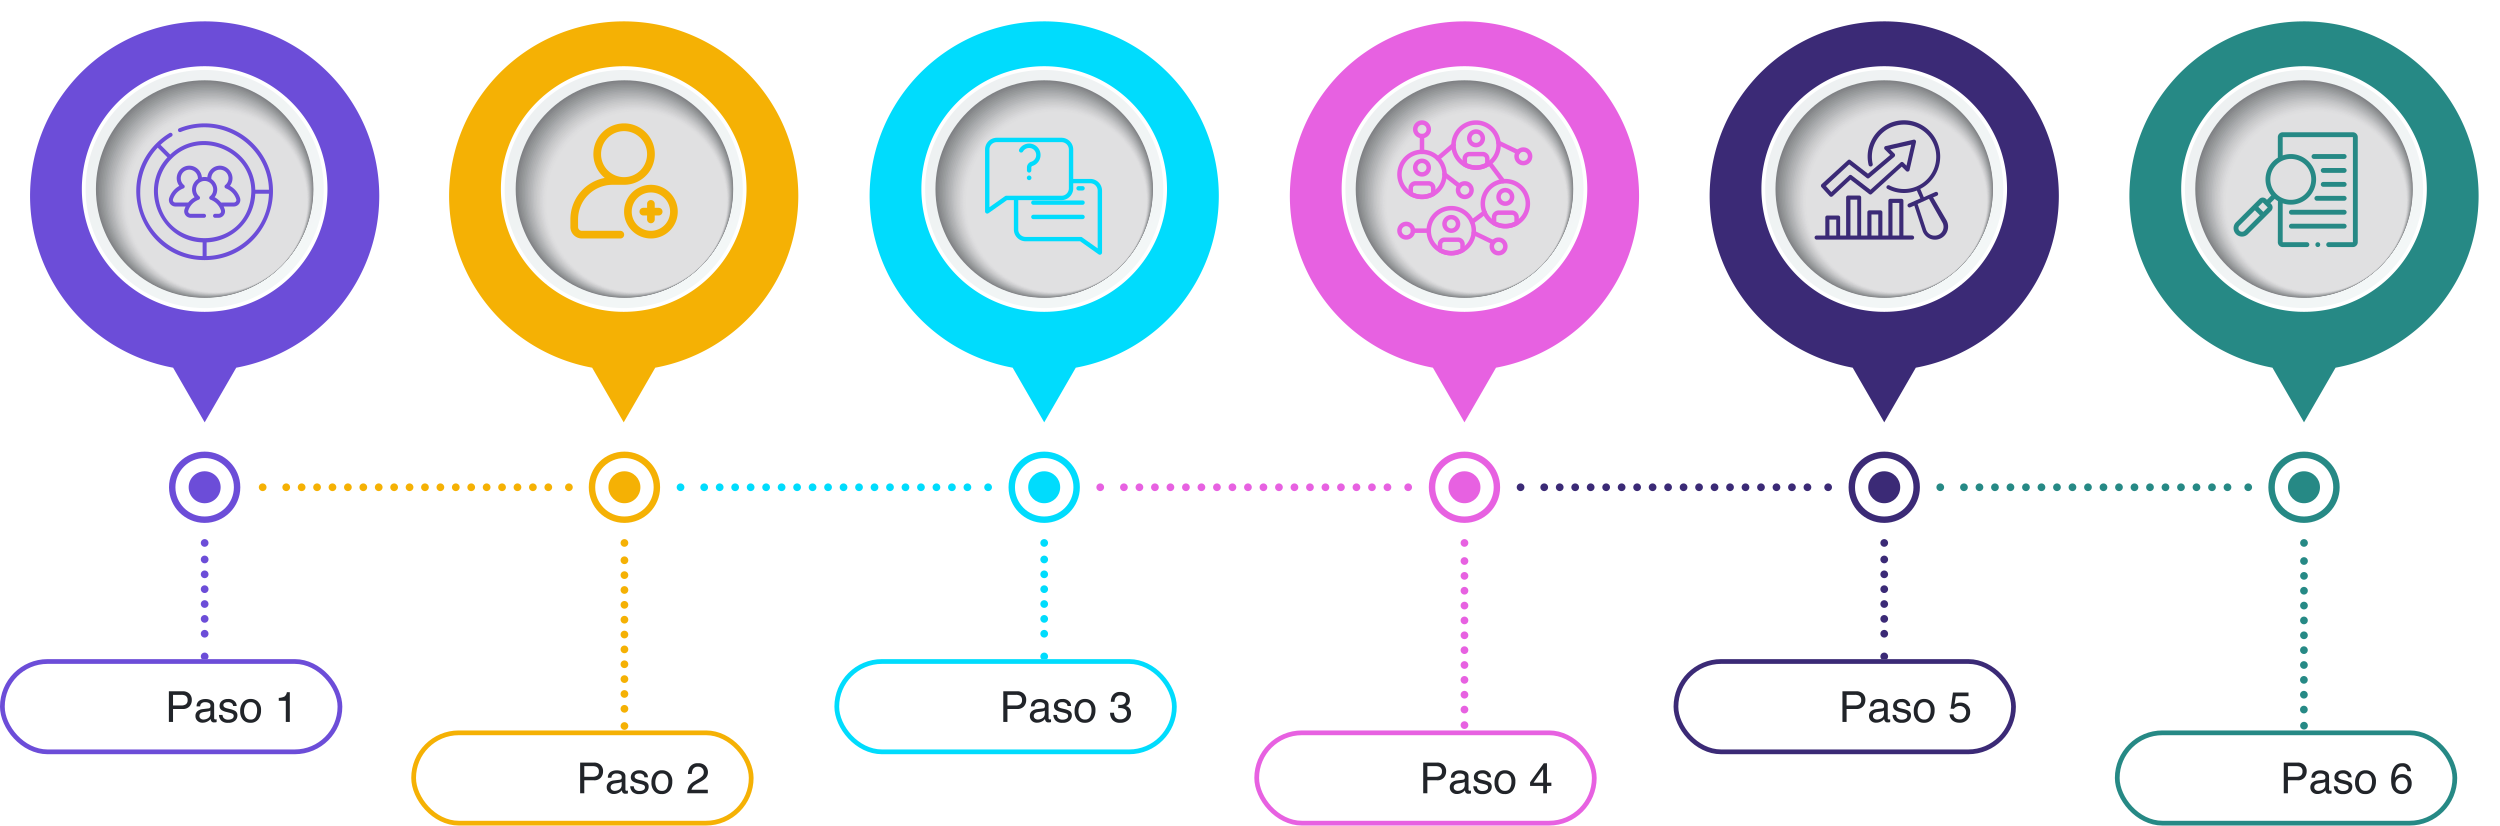 <svg xmlns="http://www.w3.org/2000/svg" xmlns:xlink="http://www.w3.org/1999/xlink" width="1051.645" height="347.266" viewBox="0 0 1051.645 347.266">
  <defs>
    <filter id="Trazado_1225167" x="3.645" y="0" width="164.894" height="186.666" filterUnits="userSpaceOnUse">
      <feOffset dy="3" input="SourceAlpha"/>
      <feGaussianBlur stdDeviation="3" result="blur"/>
      <feFlood flood-opacity="0.161"/>
      <feComposite operator="in" in2="blur"/>
      <feComposite in="SourceGraphic"/>
    </filter>
    <filter id="Trazado_1225168" x="179.92" y="0" width="164.895" height="186.666" filterUnits="userSpaceOnUse">
      <feOffset dy="3" input="SourceAlpha"/>
      <feGaussianBlur stdDeviation="3" result="blur-2"/>
      <feFlood flood-opacity="0.161"/>
      <feComposite operator="in" in2="blur-2"/>
      <feComposite in="SourceGraphic"/>
    </filter>
    <filter id="Trazado_1225169" x="356.805" y="0" width="164.894" height="186.666" filterUnits="userSpaceOnUse">
      <feOffset dy="3" input="SourceAlpha"/>
      <feGaussianBlur stdDeviation="3" result="blur-3"/>
      <feFlood flood-opacity="0.161"/>
      <feComposite operator="in" in2="blur-3"/>
      <feComposite in="SourceGraphic"/>
    </filter>
    <linearGradient id="linear-gradient" x1="2.636" y1="3.09" x2="3.342" y2="3.795" gradientUnits="objectBoundingBox">
      <stop offset="0" stop-color="#fff"/>
      <stop offset="1" stop-color="#b9b9b9"/>
    </linearGradient>
    <linearGradient id="linear-gradient-2" x1="0.15" y1="0.15" x2="0.856" y2="0.856" gradientUnits="objectBoundingBox">
      <stop offset="0" stop-color="#eef1f2"/>
      <stop offset="1" stop-color="#f3f7f7"/>
    </linearGradient>
    <filter id="Trazado_1225416" x="533.592" y="0" width="164.894" height="186.666" filterUnits="userSpaceOnUse">
      <feOffset dy="3" input="SourceAlpha"/>
      <feGaussianBlur stdDeviation="3" result="blur-4"/>
      <feFlood flood-opacity="0.161"/>
      <feComposite operator="in" in2="blur-4"/>
      <feComposite in="SourceGraphic"/>
    </filter>
    <filter id="Trazado_1225417" x="710.172" y="0" width="164.895" height="186.666" filterUnits="userSpaceOnUse">
      <feOffset dy="3" input="SourceAlpha"/>
      <feGaussianBlur stdDeviation="3" result="blur-5"/>
      <feFlood flood-opacity="0.161"/>
      <feComposite operator="in" in2="blur-5"/>
      <feComposite in="SourceGraphic"/>
    </filter>
    <filter id="Trazado_1225418" x="886.75" y="0" width="164.895" height="186.666" filterUnits="userSpaceOnUse">
      <feOffset dy="3" input="SourceAlpha"/>
      <feGaussianBlur stdDeviation="3" result="blur-6"/>
      <feFlood flood-opacity="0.161"/>
      <feComposite operator="in" in2="blur-6"/>
      <feComposite in="SourceGraphic"/>
    </filter>
    <filter id="Trazado_1225647" x="405.371" y="48.949" width="67.215" height="67.215" filterUnits="userSpaceOnUse">
      <feOffset dy="3" input="SourceAlpha"/>
      <feGaussianBlur stdDeviation="3" result="blur-7"/>
      <feFlood flood-opacity="0.161"/>
      <feComposite operator="in" in2="blur-7"/>
      <feComposite in="SourceGraphic"/>
    </filter>
  </defs>
  <g id="Grupo_1237102" data-name="Grupo 1237102" transform="translate(-8045.678 -10982.631)">
    <g id="Grupo_1237101" data-name="Grupo 1237101" transform="translate(7767 5565.531)">
      <g id="Grupo_1236288" data-name="Grupo 1236288" transform="translate(6.322 -15.912)">
        <g id="Grupo_1236276" data-name="Grupo 1236276" transform="translate(-7389.473 -58.355)">
          <g id="_x30_2_164_" transform="translate(7674.473 5497.367)">
            <g transform="matrix(1, 0, 0, 1, -12.64, -6)" filter="url(#Trazado_1225167)">
              <path id="Trazado_1225167-2" data-name="Trazado 1225167" d="M212.367,231.814a73.447,73.447,0,1,0-86.72,72.228l13.274,22.991L152.2,304.042A73.454,73.454,0,0,0,212.367,231.814Z" transform="translate(-52.83 -152.37)" fill="#6c4dd8"/>
            </g>
          </g>
          <g id="_x30_2_163_" transform="translate(7850.749 5497.367)">
            <g transform="matrix(1, 0, 0, 1, -188.92, -6)" filter="url(#Trazado_1225168)">
              <path id="Trazado_1225168-2" data-name="Trazado 1225168" d="M327.924,231.814A73.447,73.447,0,1,0,241.2,304.042l13.274,22.991,13.274-22.991A73.455,73.455,0,0,0,327.924,231.814Z" transform="translate(7.89 -152.37)" fill="#f5b104"/>
            </g>
          </g>
          <g id="_x30_2_162_" transform="translate(8027.633 5497.367)">
            <g transform="matrix(1, 0, 0, 1, -365.8, -6)" filter="url(#Trazado_1225169)">
              <path id="Trazado_1225169-2" data-name="Trazado 1225169" d="M443.481,231.814a73.447,73.447,0,1,0-86.72,72.228l13.274,22.991,13.274-22.991A73.455,73.455,0,0,0,443.481,231.814Z" transform="translate(69.22 -152.37)" fill="#00dcfd"/>
            </g>
          </g>
          <g id="_x30_3_7_" transform="translate(8049.421 5519.225)">
            <path id="Trazado_1225386" data-name="Trazado 1225386" d="M414.164,224.331a51.66,51.66,0,1,1-51.66-51.66A51.661,51.661,0,0,1,414.164,224.331Z" transform="translate(-310.845 -172.671)" fill="url(#linear-gradient)"/>
            <path id="Trazado_1225387" data-name="Trazado 1225387" d="M361.96,173.7a50.084,50.084,0,1,0,50.084,50.084A50.083,50.083,0,0,0,361.96,173.7Z" transform="translate(-310.3 -172.127)" fill="url(#linear-gradient-2)"/>
          </g>
          <g id="_x30_2_159_" transform="translate(7872.537 5519.225)">
            <path id="Trazado_1225388" data-name="Trazado 1225388" d="M298.608,224.331a51.66,51.66,0,1,1-51.66-51.66A51.661,51.661,0,0,1,298.608,224.331Z" transform="translate(-195.288 -172.671)" fill="url(#linear-gradient)"/>
            <path id="Trazado_1225389" data-name="Trazado 1225389" d="M246.4,173.7a50.084,50.084,0,1,0,50.084,50.084A50.084,50.084,0,0,0,246.4,173.7Z" transform="translate(-194.743 -172.127)" fill="url(#linear-gradient-2)"/>
          </g>
          <g id="_x30_1_5_" transform="translate(7696.26 5519.225)">
            <path id="Trazado_1225390" data-name="Trazado 1225390" d="M183.05,224.331a51.66,51.66,0,1,1-51.66-51.66A51.661,51.661,0,0,1,183.05,224.331Z" transform="translate(-79.731 -172.671)" fill="url(#linear-gradient)"/>
            <path id="Trazado_1225391" data-name="Trazado 1225391" d="M130.846,173.7a50.084,50.084,0,1,0,50.084,50.084A50.084,50.084,0,0,0,130.846,173.7Z" transform="translate(-79.186 -172.127)" fill="url(#linear-gradient-2)"/>
          </g>
          <g id="_x30_3_6_" transform="translate(8055.336 5525.138)">
            <circle id="Elipse_12646" data-name="Elipse 12646" cx="45.745" cy="45.745" r="45.745" transform="translate(0)" fill="#808285"/>
            <circle id="Elipse_12647" data-name="Elipse 12647" cx="45.359" cy="45.359" r="45.359" transform="translate(0.639 0.654)" fill="#86888b" opacity="0.952"/>
            <circle id="Elipse_12648" data-name="Elipse 12648" cx="44.976" cy="44.976" r="44.976" transform="translate(1.277 1.307)" fill="#8c8e91" opacity="0.905"/>
            <circle id="Elipse_12649" data-name="Elipse 12649" cx="44.591" cy="44.591" r="44.591" transform="translate(1.916 1.961)" fill="#929496" opacity="0.857"/>
            <circle id="Elipse_12650" data-name="Elipse 12650" cx="44.206" cy="44.206" r="44.206" transform="translate(2.555 2.615)" fill="#989a9c" opacity="0.809"/>
            <circle id="Elipse_12651" data-name="Elipse 12651" cx="43.821" cy="43.821" r="43.821" transform="translate(3.194 3.267)" fill="#9ea0a2" opacity="0.762"/>
            <circle id="Elipse_12652" data-name="Elipse 12652" cx="43.436" cy="43.436" r="43.436" transform="translate(3.834 3.921)" fill="#a4a6a8" opacity="0.714"/>
            <circle id="Elipse_12653" data-name="Elipse 12653" cx="43.051" cy="43.051" r="43.051" transform="translate(4.473 4.575)" fill="#aaacae" opacity="0.667"/>
            <circle id="Elipse_12654" data-name="Elipse 12654" cx="42.665" cy="42.665" r="42.665" transform="translate(5.111 5.229)" fill="#b0b2b3" opacity="0.619"/>
            <circle id="Elipse_12655" data-name="Elipse 12655" cx="42.282" cy="42.282" r="42.282" transform="translate(5.75 5.882)" fill="#b6b8b9" opacity="0.571"/>
            <circle id="Elipse_12656" data-name="Elipse 12656" cx="41.897" cy="41.897" r="41.897" transform="translate(6.389 6.534)" fill="#bcbebf" opacity="0.524"/>
            <circle id="Elipse_12657" data-name="Elipse 12657" cx="41.512" cy="41.512" r="41.512" transform="translate(7.028 7.188)" fill="#c3c3c5" opacity="0.476"/>
            <circle id="Elipse_12658" data-name="Elipse 12658" cx="41.127" cy="41.127" r="41.127" transform="translate(7.668 7.842)" fill="#c9c9cb" opacity="0.429"/>
            <circle id="Elipse_12659" data-name="Elipse 12659" cx="40.742" cy="40.742" r="40.742" transform="translate(8.307 8.496)" fill="#cfcfd1" opacity="0.381"/>
            <circle id="Elipse_12660" data-name="Elipse 12660" cx="40.357" cy="40.357" r="40.357" transform="translate(8.945 9.15)" fill="#d5d5d6" opacity="0.333"/>
            <circle id="Elipse_12661" data-name="Elipse 12661" cx="39.973" cy="39.973" r="39.973" transform="translate(9.584 9.801)" fill="#dbdbdc" opacity="0.286"/>
            <circle id="Elipse_12662" data-name="Elipse 12662" cx="39.588" cy="39.588" r="39.588" transform="translate(10.223 10.455)" fill="#e1e1e2" opacity="0.238"/>
            <circle id="Elipse_12663" data-name="Elipse 12663" cx="39.203" cy="39.203" r="39.203" transform="translate(10.862 11.109)" fill="#e7e7e8" opacity="0.191"/>
            <circle id="Elipse_12664" data-name="Elipse 12664" cx="38.818" cy="38.818" r="38.818" transform="translate(11.502 11.763)" fill="#ededee" opacity="0.143"/>
            <circle id="Elipse_12665" data-name="Elipse 12665" cx="38.433" cy="38.433" r="38.433" transform="translate(12.141 12.417)" fill="#f3f3f3" opacity="0.095"/>
            <circle id="Elipse_12666" data-name="Elipse 12666" cx="38.048" cy="38.048" r="38.048" transform="translate(12.779 13.071)" fill="#f9f9f9" opacity="0.048"/>
            <circle id="Elipse_12667" data-name="Elipse 12667" cx="37.663" cy="37.663" r="37.663" transform="translate(13.42 13.724)" fill="#fff" opacity="0"/>
          </g>
          <g id="_x30_2_13_" transform="translate(7878.755 5525.138)">
            <circle id="Elipse_12668" data-name="Elipse 12668" cx="45.745" cy="45.745" r="45.745" transform="translate(0)" fill="#808285"/>
            <circle id="Elipse_12669" data-name="Elipse 12669" cx="45.359" cy="45.359" r="45.359" transform="translate(0.639 0.654)" fill="#86888b" opacity="0.952"/>
            <circle id="Elipse_12670" data-name="Elipse 12670" cx="44.976" cy="44.976" r="44.976" transform="translate(1.277 1.307)" fill="#8c8e91" opacity="0.905"/>
            <circle id="Elipse_12671" data-name="Elipse 12671" cx="44.591" cy="44.591" r="44.591" transform="translate(1.916 1.961)" fill="#929496" opacity="0.857"/>
            <circle id="Elipse_12672" data-name="Elipse 12672" cx="44.206" cy="44.206" r="44.206" transform="translate(2.555 2.615)" fill="#989a9c" opacity="0.809"/>
            <circle id="Elipse_12673" data-name="Elipse 12673" cx="43.821" cy="43.821" r="43.821" transform="translate(3.194 3.267)" fill="#9ea0a2" opacity="0.762"/>
            <circle id="Elipse_12674" data-name="Elipse 12674" cx="43.436" cy="43.436" r="43.436" transform="translate(3.834 3.921)" fill="#a4a6a8" opacity="0.714"/>
            <circle id="Elipse_12675" data-name="Elipse 12675" cx="43.051" cy="43.051" r="43.051" transform="translate(4.473 4.575)" fill="#aaacae" opacity="0.667"/>
            <circle id="Elipse_12676" data-name="Elipse 12676" cx="42.665" cy="42.665" r="42.665" transform="translate(5.111 5.229)" fill="#b0b2b3" opacity="0.619"/>
            <circle id="Elipse_12677" data-name="Elipse 12677" cx="42.282" cy="42.282" r="42.282" transform="translate(5.75 5.882)" fill="#b6b8b9" opacity="0.571"/>
            <circle id="Elipse_12678" data-name="Elipse 12678" cx="41.897" cy="41.897" r="41.897" transform="translate(6.389 6.534)" fill="#bcbebf" opacity="0.524"/>
            <circle id="Elipse_12679" data-name="Elipse 12679" cx="41.512" cy="41.512" r="41.512" transform="translate(7.028 7.188)" fill="#c3c3c5" opacity="0.476"/>
            <circle id="Elipse_12680" data-name="Elipse 12680" cx="41.127" cy="41.127" r="41.127" transform="translate(7.668 7.842)" fill="#c9c9cb" opacity="0.429"/>
            <circle id="Elipse_12681" data-name="Elipse 12681" cx="40.742" cy="40.742" r="40.742" transform="translate(8.307 8.496)" fill="#cfcfd1" opacity="0.381"/>
            <circle id="Elipse_12682" data-name="Elipse 12682" cx="40.357" cy="40.357" r="40.357" transform="translate(8.945 9.15)" fill="#d5d5d6" opacity="0.333"/>
            <circle id="Elipse_12683" data-name="Elipse 12683" cx="39.973" cy="39.973" r="39.973" transform="translate(9.584 9.801)" fill="#dbdbdc" opacity="0.286"/>
            <circle id="Elipse_12684" data-name="Elipse 12684" cx="39.588" cy="39.588" r="39.588" transform="translate(10.223 10.455)" fill="#e1e1e2" opacity="0.238"/>
            <circle id="Elipse_12685" data-name="Elipse 12685" cx="39.203" cy="39.203" r="39.203" transform="translate(10.862 11.109)" fill="#e7e7e8" opacity="0.191"/>
            <circle id="Elipse_12686" data-name="Elipse 12686" cx="38.818" cy="38.818" r="38.818" transform="translate(11.502 11.763)" fill="#ededee" opacity="0.143"/>
            <circle id="Elipse_12687" data-name="Elipse 12687" cx="38.433" cy="38.433" r="38.433" transform="translate(12.141 12.417)" fill="#f3f3f3" opacity="0.095"/>
            <circle id="Elipse_12688" data-name="Elipse 12688" cx="38.048" cy="38.048" r="38.048" transform="translate(12.779 13.071)" fill="#f9f9f9" opacity="0.048"/>
            <circle id="Elipse_12689" data-name="Elipse 12689" cx="37.663" cy="37.663" r="37.663" transform="translate(13.418 13.724)" fill="#fff" opacity="0"/>
          </g>
          <g id="_x30_1_4_" transform="translate(7702.176 5525.138)">
            <circle id="Elipse_12690" data-name="Elipse 12690" cx="45.745" cy="45.745" r="45.745" transform="translate(0)" fill="#808285"/>
            <circle id="Elipse_12691" data-name="Elipse 12691" cx="45.359" cy="45.359" r="45.359" transform="translate(0.639 0.654)" fill="#86888b" opacity="0.952"/>
            <circle id="Elipse_12692" data-name="Elipse 12692" cx="44.976" cy="44.976" r="44.976" transform="translate(1.277 1.307)" fill="#8c8e91" opacity="0.905"/>
            <circle id="Elipse_12693" data-name="Elipse 12693" cx="44.591" cy="44.591" r="44.591" transform="translate(1.916 1.961)" fill="#929496" opacity="0.857"/>
            <circle id="Elipse_12694" data-name="Elipse 12694" cx="44.206" cy="44.206" r="44.206" transform="translate(2.555 2.615)" fill="#989a9c" opacity="0.809"/>
            <circle id="Elipse_12695" data-name="Elipse 12695" cx="43.821" cy="43.821" r="43.821" transform="translate(3.195 3.267)" fill="#9ea0a2" opacity="0.762"/>
            <circle id="Elipse_12696" data-name="Elipse 12696" cx="43.436" cy="43.436" r="43.436" transform="translate(3.834 3.921)" fill="#a4a6a8" opacity="0.714"/>
            <circle id="Elipse_12697" data-name="Elipse 12697" cx="43.051" cy="43.051" r="43.051" transform="translate(4.473 4.575)" fill="#aaacae" opacity="0.667"/>
            <circle id="Elipse_12698" data-name="Elipse 12698" cx="42.665" cy="42.665" r="42.665" transform="translate(5.113 5.229)" fill="#b0b2b3" opacity="0.619"/>
            <circle id="Elipse_12699" data-name="Elipse 12699" cx="42.282" cy="42.282" r="42.282" transform="translate(5.75 5.882)" fill="#b6b8b9" opacity="0.571"/>
            <circle id="Elipse_12700" data-name="Elipse 12700" cx="41.897" cy="41.897" r="41.897" transform="translate(6.389 6.534)" fill="#bcbebf" opacity="0.524"/>
            <circle id="Elipse_12701" data-name="Elipse 12701" cx="41.512" cy="41.512" r="41.512" transform="translate(7.028 7.188)" fill="#c3c3c5" opacity="0.476"/>
            <circle id="Elipse_12702" data-name="Elipse 12702" cx="41.127" cy="41.127" r="41.127" transform="translate(7.668 7.842)" fill="#c9c9cb" opacity="0.429"/>
            <circle id="Elipse_12703" data-name="Elipse 12703" cx="40.742" cy="40.742" r="40.742" transform="translate(8.307 8.496)" fill="#cfcfd1" opacity="0.381"/>
            <circle id="Elipse_12704" data-name="Elipse 12704" cx="40.357" cy="40.357" r="40.357" transform="translate(8.945 9.15)" fill="#d5d5d6" opacity="0.333"/>
            <circle id="Elipse_12705" data-name="Elipse 12705" cx="39.973" cy="39.973" r="39.973" transform="translate(9.584 9.801)" fill="#dbdbdc" opacity="0.286"/>
            <circle id="Elipse_12706" data-name="Elipse 12706" cx="39.588" cy="39.588" r="39.588" transform="translate(10.223 10.455)" fill="#e1e1e2" opacity="0.238"/>
            <circle id="Elipse_12707" data-name="Elipse 12707" cx="39.203" cy="39.203" r="39.203" transform="translate(10.862 11.109)" fill="#e7e7e8" opacity="0.191"/>
            <circle id="Elipse_12708" data-name="Elipse 12708" cx="38.818" cy="38.818" r="38.818" transform="translate(11.502 11.763)" fill="#ededee" opacity="0.143"/>
            <circle id="Elipse_12709" data-name="Elipse 12709" cx="38.433" cy="38.433" r="38.433" transform="translate(12.141 12.417)" fill="#f3f3f3" opacity="0.095"/>
            <circle id="Elipse_12710" data-name="Elipse 12710" cx="38.048" cy="38.048" r="38.048" transform="translate(12.779 13.071)" fill="#f9f9f9" opacity="0.048"/>
            <circle id="Elipse_12711" data-name="Elipse 12711" cx="37.663" cy="37.663" r="37.663" transform="translate(13.42 13.724)" fill="#fff" opacity="0"/>
          </g>
          <g id="_x30_3_5_" transform="translate(8101.08 5719.76)">
            <g id="Grupo_1236243" data-name="Grupo 1236243" transform="translate(0 0)">
              <g id="Grupo_1236242" data-name="Grupo 1236242">
                <g id="Grupo_1236241" data-name="Grupo 1236241">
                  <line id="Línea_3767" data-name="Línea 3767" transform="translate(0 47.743)" fill="none" stroke="#00dcfd" stroke-linecap="round" stroke-linejoin="round" stroke-width="3.246"/>
                  <line id="Línea_3768" data-name="Línea 3768" y1="33.419" transform="translate(0 4.775)" fill="none" stroke="#00dcfd" stroke-linecap="round" stroke-linejoin="round" stroke-width="3.246" stroke-dasharray="0 6.249"/>
                  <line id="Línea_3769" data-name="Línea 3769" fill="none" stroke="#00dcfd" stroke-linecap="round" stroke-linejoin="round" stroke-width="3.246"/>
                </g>
              </g>
            </g>
          </g>
          <g id="_x30_2_11_" transform="translate(7924.5 5719.76)">
            <g id="Grupo_1236246" data-name="Grupo 1236246" transform="translate(0 0)">
              <g id="Grupo_1236245" data-name="Grupo 1236245">
                <g id="Grupo_1236244" data-name="Grupo 1236244">
                  <line id="Línea_3770" data-name="Línea 3770" transform="translate(0 77.01)" fill="none" stroke="#f5b104" stroke-linecap="round" stroke-linejoin="round" stroke-width="3.246"/>
                  <path id="Trazado_1225641" data-name="Trazado 1225641" d="M0,67.708V0" transform="translate(0 2.069)" fill="none" stroke="#f5b104" stroke-linecap="round" stroke-width="3.246" stroke-dasharray="0 6.249"/>
                  <line id="Línea_3772" data-name="Línea 3772" fill="none" stroke="#f5b104" stroke-linecap="round" stroke-linejoin="round" stroke-width="3.246"/>
                </g>
              </g>
            </g>
          </g>
          <g id="_x30_1_3_" transform="translate(7747.92 5719.76)">
            <g id="Grupo_1236249" data-name="Grupo 1236249" transform="translate(0 0)">
              <g id="Grupo_1236248" data-name="Grupo 1236248">
                <g id="Grupo_1236247" data-name="Grupo 1236247">
                  <line id="Línea_3773" data-name="Línea 3773" transform="translate(0 47.743)" fill="none" stroke="#6c4dd8" stroke-linecap="round" stroke-linejoin="round" stroke-width="3.246"/>
                  <line id="Línea_3774" data-name="Línea 3774" y1="33.419" transform="translate(0 4.775)" fill="none" stroke="#6c4dd8" stroke-linecap="round" stroke-linejoin="round" stroke-width="3.246" stroke-dasharray="0 6.249"/>
                  <line id="Línea_3775" data-name="Línea 3775" fill="none" stroke="#6c4dd8" stroke-linecap="round" stroke-linejoin="round" stroke-width="3.246"/>
                </g>
              </g>
            </g>
          </g>
          <g id="_x30_3_4_" transform="translate(8124.649 5696.336)">
            <g id="Grupo_1236252" data-name="Grupo 1236252" transform="translate(0)">
              <g id="Grupo_1236251" data-name="Grupo 1236251">
                <g id="Grupo_1236250" data-name="Grupo 1236250">
                  <line id="Línea_3776" data-name="Línea 3776" fill="none" stroke="#e761e1" stroke-linecap="round" stroke-linejoin="round" stroke-width="3.246"/>
                  <line id="Línea_3777" data-name="Línea 3777" x2="114.595" transform="translate(9.965)" fill="none" stroke="#e761e1" stroke-linecap="round" stroke-linejoin="round" stroke-width="3.246" stroke-dasharray="0 6.521"/>
                  <line id="Línea_3778" data-name="Línea 3778" transform="translate(129.541)" fill="none" stroke="#e761e1" stroke-linecap="round" stroke-linejoin="round" stroke-width="3.246"/>
                </g>
              </g>
            </g>
          </g>
          <g id="_x30_2_10_" transform="translate(7948.1 5696.336)">
            <g id="Grupo_1236255" data-name="Grupo 1236255" transform="translate(0)">
              <g id="Grupo_1236254" data-name="Grupo 1236254">
                <g id="Grupo_1236253" data-name="Grupo 1236253">
                  <line id="Línea_3779" data-name="Línea 3779" fill="none" stroke="#00dcfd" stroke-linecap="round" stroke-linejoin="round" stroke-width="3.246"/>
                  <line id="Línea_3780" data-name="Línea 3780" x2="114.452" transform="translate(9.952)" fill="none" stroke="#00dcfd" stroke-linecap="round" stroke-linejoin="round" stroke-width="3.246" stroke-dasharray="0 6.513"/>
                  <line id="Línea_3781" data-name="Línea 3781" transform="translate(129.381)" fill="none" stroke="#00dcfd" stroke-linecap="round" stroke-linejoin="round" stroke-width="3.246"/>
                </g>
              </g>
            </g>
          </g>
          <g id="_x30_1_2_" transform="translate(7772.319 5696.336)">
            <g id="Grupo_1236258" data-name="Grupo 1236258" transform="translate(0)">
              <g id="Grupo_1236257" data-name="Grupo 1236257">
                <g id="Grupo_1236256" data-name="Grupo 1236256">
                  <line id="Línea_3782" data-name="Línea 3782" fill="none" stroke="#f5b104" stroke-linecap="round" stroke-linejoin="round" stroke-width="3.246"/>
                  <line id="Línea_3783" data-name="Línea 3783" x2="113.955" transform="translate(9.91)" fill="none" stroke="#f5b104" stroke-linecap="round" stroke-linejoin="round" stroke-width="3.246" stroke-dasharray="0 6.485"/>
                  <line id="Línea_3784" data-name="Línea 3784" transform="translate(128.82)" fill="none" stroke="#f5b104" stroke-linecap="round" stroke-linejoin="round" stroke-width="3.246"/>
                </g>
              </g>
            </g>
          </g>
          <g id="_x30_3_3_" transform="translate(8087.433 5682.689)">
            <circle id="Elipse_12712" data-name="Elipse 12712" cx="13.647" cy="13.647" r="13.647" transform="translate(0 0)" fill="none" stroke="#00dcfd" stroke-miterlimit="10" stroke-width="2.705"/>
          </g>
          <g id="_x30_2_150_" transform="translate(7910.854 5682.689)">
            <circle id="Elipse_12713" data-name="Elipse 12713" cx="13.647" cy="13.647" r="13.647" transform="translate(0 0)" fill="none" stroke="#f5b104" stroke-miterlimit="10" stroke-width="2.705"/>
          </g>
          <g id="_x30_1_1_" transform="translate(7734.272 5682.689)">
            <circle id="Elipse_12714" data-name="Elipse 12714" cx="13.647" cy="13.647" r="13.647" transform="translate(0 0)" fill="none" stroke="#6c4dd8" stroke-miterlimit="10" stroke-width="2.705"/>
          </g>
          <g id="_x30_3_2_" transform="translate(8094.357 5689.615)">
            <circle id="Elipse_12715" data-name="Elipse 12715" cx="6.722" cy="6.722" r="6.722" transform="translate(0 0)" fill="#00dcfd"/>
          </g>
          <g id="_x30_2_149_" transform="translate(7917.777 5689.615)">
            <circle id="Elipse_12716" data-name="Elipse 12716" cx="6.722" cy="6.722" r="6.722" transform="translate(0 0)" fill="#f5b104"/>
          </g>
          <g id="_x30_1" transform="translate(7741.2 5689.615)">
            <path id="Trazado_1225392" data-name="Trazado 1225392" d="M109.14,290.9a6.721,6.721,0,1,1,6.72,6.722A6.722,6.722,0,0,1,109.14,290.9Z" transform="translate(-109.14 -284.177)" fill="#6c4dd8"/>
          </g>
          <g id="_x30_2_25_" transform="translate(8204.42 5497.367)">
            <g transform="matrix(1, 0, 0, 1, -542.59, -6)" filter="url(#Trazado_1225416)">
              <path id="Trazado_1225416-2" data-name="Trazado 1225416" d="M559.173,231.814a73.447,73.447,0,1,0-86.722,72.228l13.274,22.991L499,304.042A73.455,73.455,0,0,0,559.173,231.814Z" transform="translate(130.31 -152.37)" fill="#e761e1"/>
            </g>
          </g>
          <g id="_x30_2_24_" transform="translate(8381 5497.367)">
            <g transform="matrix(1, 0, 0, 1, -719.17, -6)" filter="url(#Trazado_1225417)">
              <path id="Trazado_1225417-2" data-name="Trazado 1225417" d="M674.73,231.814a73.447,73.447,0,1,0-86.72,72.228l13.274,22.991,13.275-22.991A73.455,73.455,0,0,0,674.73,231.814Z" transform="translate(191.34 -152.37)" fill="#3b2a76"/>
            </g>
          </g>
          <g id="_x30_2_23_" transform="translate(8557.579 5497.367)">
            <g transform="matrix(1, 0, 0, 1, -895.75, -6)" filter="url(#Trazado_1225418)">
              <path id="Trazado_1225418-2" data-name="Trazado 1225418" d="M790.287,231.814a73.447,73.447,0,1,0-86.721,72.228l13.274,22.991,13.274-22.991A73.455,73.455,0,0,0,790.287,231.814Z" transform="translate(252.36 -152.37)" fill="#268985"/>
            </g>
          </g>
          <g id="_x30_4_12_" transform="translate(8579.368 5519.225)">
            <path id="Trazado_1225635" data-name="Trazado 1225635" d="M760.97,224.331a51.66,51.66,0,1,1-51.66-51.66A51.661,51.661,0,0,1,760.97,224.331Z" transform="translate(-657.651 -172.671)" fill="url(#linear-gradient)"/>
            <path id="Trazado_1225636" data-name="Trazado 1225636" d="M708.766,173.7a50.084,50.084,0,1,0,50.084,50.084A50.084,50.084,0,0,0,708.766,173.7Z" transform="translate(-657.106 -172.127)" fill="url(#linear-gradient-2)"/>
          </g>
          <g id="_x30_3_15_" transform="translate(8402.787 5519.225)">
            <path id="Trazado_1225637" data-name="Trazado 1225637" d="M645.413,224.331a51.66,51.66,0,1,1-51.66-51.66A51.66,51.66,0,0,1,645.413,224.331Z" transform="translate(-542.094 -172.671)" fill="url(#linear-gradient)"/>
            <path id="Trazado_1225638" data-name="Trazado 1225638" d="M593.209,173.7a50.084,50.084,0,1,0,50.084,50.084A50.083,50.083,0,0,0,593.209,173.7Z" transform="translate(-541.549 -172.127)" fill="url(#linear-gradient-2)"/>
          </g>
          <g id="_x30_2_21_" transform="translate(8226.207 5519.225)">
            <path id="Trazado_1225639" data-name="Trazado 1225639" d="M529.856,224.331a51.66,51.66,0,1,1-51.66-51.66A51.66,51.66,0,0,1,529.856,224.331Z" transform="translate(-426.537 -172.671)" fill="url(#linear-gradient)"/>
            <path id="Trazado_1225640" data-name="Trazado 1225640" d="M477.652,173.7a50.084,50.084,0,1,0,50.084,50.084A50.084,50.084,0,0,0,477.652,173.7Z" transform="translate(-425.992 -172.127)" fill="url(#linear-gradient-2)"/>
          </g>
          <g id="_x30_4_11_" transform="translate(8585.281 5525.138)">
            <circle id="Elipse_12717" data-name="Elipse 12717" cx="45.745" cy="45.745" r="45.745" transform="translate(0)" fill="#808285"/>
            <circle id="Elipse_12718" data-name="Elipse 12718" cx="45.359" cy="45.359" r="45.359" transform="translate(0.639 0.654)" fill="#86888b" opacity="0.952"/>
            <circle id="Elipse_12719" data-name="Elipse 12719" cx="44.976" cy="44.976" r="44.976" transform="translate(1.276 1.307)" fill="#8c8e91" opacity="0.905"/>
            <circle id="Elipse_12720" data-name="Elipse 12720" cx="44.591" cy="44.591" r="44.591" transform="translate(1.916 1.961)" fill="#929496" opacity="0.857"/>
            <circle id="Elipse_12721" data-name="Elipse 12721" cx="44.206" cy="44.206" r="44.206" transform="translate(2.555 2.615)" fill="#989a9c" opacity="0.809"/>
            <circle id="Elipse_12722" data-name="Elipse 12722" cx="43.821" cy="43.821" r="43.821" transform="translate(3.194 3.267)" fill="#9ea0a2" opacity="0.762"/>
            <circle id="Elipse_12723" data-name="Elipse 12723" cx="43.436" cy="43.436" r="43.436" transform="translate(3.834 3.921)" fill="#a4a6a8" opacity="0.714"/>
            <circle id="Elipse_12724" data-name="Elipse 12724" cx="43.051" cy="43.051" r="43.051" transform="translate(4.473 4.575)" fill="#aaacae" opacity="0.667"/>
            <circle id="Elipse_12725" data-name="Elipse 12725" cx="42.665" cy="42.665" r="42.665" transform="translate(5.111 5.229)" fill="#b0b2b3" opacity="0.619"/>
            <circle id="Elipse_12726" data-name="Elipse 12726" cx="42.282" cy="42.282" r="42.282" transform="translate(5.75 5.882)" fill="#b6b8b9" opacity="0.571"/>
            <circle id="Elipse_12727" data-name="Elipse 12727" cx="41.897" cy="41.897" r="41.897" transform="translate(6.389 6.534)" fill="#bcbebf" opacity="0.524"/>
            <circle id="Elipse_12728" data-name="Elipse 12728" cx="41.512" cy="41.512" r="41.512" transform="translate(7.028 7.188)" fill="#c3c3c5" opacity="0.476"/>
            <circle id="Elipse_12729" data-name="Elipse 12729" cx="41.127" cy="41.127" r="41.127" transform="translate(7.666 7.842)" fill="#c9c9cb" opacity="0.429"/>
            <circle id="Elipse_12730" data-name="Elipse 12730" cx="40.742" cy="40.742" r="40.742" transform="translate(8.307 8.496)" fill="#cfcfd1" opacity="0.381"/>
            <circle id="Elipse_12731" data-name="Elipse 12731" cx="40.357" cy="40.357" r="40.357" transform="translate(8.945 9.15)" fill="#d5d5d6" opacity="0.333"/>
            <circle id="Elipse_12732" data-name="Elipse 12732" cx="39.973" cy="39.973" r="39.973" transform="translate(9.583 9.801)" fill="#dbdbdc" opacity="0.286"/>
            <circle id="Elipse_12733" data-name="Elipse 12733" cx="39.588" cy="39.588" r="39.588" transform="translate(10.223 10.455)" fill="#e1e1e2" opacity="0.238"/>
            <circle id="Elipse_12734" data-name="Elipse 12734" cx="39.203" cy="39.203" r="39.203" transform="translate(10.862 11.109)" fill="#e7e7e8" opacity="0.191"/>
            <circle id="Elipse_12735" data-name="Elipse 12735" cx="38.818" cy="38.818" r="38.818" transform="translate(11.5 11.763)" fill="#ededee" opacity="0.143"/>
            <circle id="Elipse_12736" data-name="Elipse 12736" cx="38.433" cy="38.433" r="38.433" transform="translate(12.141 12.417)" fill="#f3f3f3" opacity="0.095"/>
            <circle id="Elipse_12737" data-name="Elipse 12737" cx="38.048" cy="38.048" r="38.048" transform="translate(12.779 13.071)" fill="#f9f9f9" opacity="0.048"/>
            <circle id="Elipse_12738" data-name="Elipse 12738" cx="37.663" cy="37.663" r="37.663" transform="translate(13.418 13.724)" fill="#fff" opacity="0"/>
          </g>
          <g id="_x30_3_14_" transform="translate(8408.702 5525.138)">
            <circle id="Elipse_12739" data-name="Elipse 12739" cx="45.745" cy="45.745" r="45.745" transform="translate(0)" fill="#808285"/>
            <circle id="Elipse_12740" data-name="Elipse 12740" cx="45.359" cy="45.359" r="45.359" transform="translate(0.639 0.654)" fill="#86888b" opacity="0.952"/>
            <circle id="Elipse_12741" data-name="Elipse 12741" cx="44.976" cy="44.976" r="44.976" transform="translate(1.276 1.307)" fill="#8c8e91" opacity="0.905"/>
            <circle id="Elipse_12742" data-name="Elipse 12742" cx="44.591" cy="44.591" r="44.591" transform="translate(1.916 1.961)" fill="#929496" opacity="0.857"/>
            <circle id="Elipse_12743" data-name="Elipse 12743" cx="44.206" cy="44.206" r="44.206" transform="translate(2.555 2.615)" fill="#989a9c" opacity="0.809"/>
            <circle id="Elipse_12744" data-name="Elipse 12744" cx="43.821" cy="43.821" r="43.821" transform="translate(3.194 3.267)" fill="#9ea0a2" opacity="0.762"/>
            <circle id="Elipse_12745" data-name="Elipse 12745" cx="43.436" cy="43.436" r="43.436" transform="translate(3.834 3.921)" fill="#a4a6a8" opacity="0.714"/>
            <circle id="Elipse_12746" data-name="Elipse 12746" cx="43.051" cy="43.051" r="43.051" transform="translate(4.473 4.575)" fill="#aaacae" opacity="0.667"/>
            <circle id="Elipse_12747" data-name="Elipse 12747" cx="42.665" cy="42.665" r="42.665" transform="translate(5.111 5.229)" fill="#b0b2b3" opacity="0.619"/>
            <circle id="Elipse_12748" data-name="Elipse 12748" cx="42.282" cy="42.282" r="42.282" transform="translate(5.75 5.882)" fill="#b6b8b9" opacity="0.571"/>
            <circle id="Elipse_12749" data-name="Elipse 12749" cx="41.897" cy="41.897" r="41.897" transform="translate(6.389 6.534)" fill="#bcbebf" opacity="0.524"/>
            <circle id="Elipse_12750" data-name="Elipse 12750" cx="41.512" cy="41.512" r="41.512" transform="translate(7.028 7.188)" fill="#c3c3c5" opacity="0.476"/>
            <circle id="Elipse_12751" data-name="Elipse 12751" cx="41.127" cy="41.127" r="41.127" transform="translate(7.668 7.842)" fill="#c9c9cb" opacity="0.429"/>
            <circle id="Elipse_12752" data-name="Elipse 12752" cx="40.742" cy="40.742" r="40.742" transform="translate(8.307 8.496)" fill="#cfcfd1" opacity="0.381"/>
            <circle id="Elipse_12753" data-name="Elipse 12753" cx="40.357" cy="40.357" r="40.357" transform="translate(8.945 9.15)" fill="#d5d5d6" opacity="0.333"/>
            <circle id="Elipse_12754" data-name="Elipse 12754" cx="39.973" cy="39.973" r="39.973" transform="translate(9.583 9.801)" fill="#dbdbdc" opacity="0.286"/>
            <circle id="Elipse_12755" data-name="Elipse 12755" cx="39.588" cy="39.588" r="39.588" transform="translate(10.223 10.455)" fill="#e1e1e2" opacity="0.238"/>
            <circle id="Elipse_12756" data-name="Elipse 12756" cx="39.203" cy="39.203" r="39.203" transform="translate(10.862 11.109)" fill="#e7e7e8" opacity="0.191"/>
            <circle id="Elipse_12757" data-name="Elipse 12757" cx="38.818" cy="38.818" r="38.818" transform="translate(11.5 11.763)" fill="#ededee" opacity="0.143"/>
            <circle id="Elipse_12758" data-name="Elipse 12758" cx="38.433" cy="38.433" r="38.433" transform="translate(12.14 12.417)" fill="#f3f3f3" opacity="0.095"/>
            <circle id="Elipse_12759" data-name="Elipse 12759" cx="38.048" cy="38.048" r="38.048" transform="translate(12.779 13.071)" fill="#f9f9f9" opacity="0.048"/>
            <circle id="Elipse_12760" data-name="Elipse 12760" cx="37.663" cy="37.663" r="37.663" transform="translate(13.418 13.724)" fill="#fff" opacity="0"/>
          </g>
          <g id="_x30_2_20_" transform="translate(8232.122 5525.138)">
            <circle id="Elipse_12761" data-name="Elipse 12761" cx="45.745" cy="45.745" r="45.745" transform="translate(0)" fill="#808285"/>
            <circle id="Elipse_12762" data-name="Elipse 12762" cx="45.359" cy="45.359" r="45.359" transform="translate(0.639 0.654)" fill="#86888b" opacity="0.952"/>
            <circle id="Elipse_12763" data-name="Elipse 12763" cx="44.976" cy="44.976" r="44.976" transform="translate(1.276 1.307)" fill="#8c8e91" opacity="0.905"/>
            <circle id="Elipse_12764" data-name="Elipse 12764" cx="44.591" cy="44.591" r="44.591" transform="translate(1.916 1.961)" fill="#929496" opacity="0.857"/>
            <circle id="Elipse_12765" data-name="Elipse 12765" cx="44.206" cy="44.206" r="44.206" transform="translate(2.555 2.615)" fill="#989a9c" opacity="0.809"/>
            <circle id="Elipse_12766" data-name="Elipse 12766" cx="43.821" cy="43.821" r="43.821" transform="translate(3.194 3.267)" fill="#9ea0a2" opacity="0.762"/>
            <circle id="Elipse_12767" data-name="Elipse 12767" cx="43.436" cy="43.436" r="43.436" transform="translate(3.834 3.921)" fill="#a4a6a8" opacity="0.714"/>
            <circle id="Elipse_12768" data-name="Elipse 12768" cx="43.051" cy="43.051" r="43.051" transform="translate(4.473 4.575)" fill="#aaacae" opacity="0.667"/>
            <circle id="Elipse_12769" data-name="Elipse 12769" cx="42.665" cy="42.665" r="42.665" transform="translate(5.111 5.229)" fill="#b0b2b3" opacity="0.619"/>
            <circle id="Elipse_12770" data-name="Elipse 12770" cx="42.282" cy="42.282" r="42.282" transform="translate(5.75 5.882)" fill="#b6b8b9" opacity="0.571"/>
            <circle id="Elipse_12771" data-name="Elipse 12771" cx="41.897" cy="41.897" r="41.897" transform="translate(6.389 6.534)" fill="#bcbebf" opacity="0.524"/>
            <circle id="Elipse_12772" data-name="Elipse 12772" cx="41.512" cy="41.512" r="41.512" transform="translate(7.028 7.188)" fill="#c3c3c5" opacity="0.476"/>
            <circle id="Elipse_12773" data-name="Elipse 12773" cx="41.127" cy="41.127" r="41.127" transform="translate(7.668 7.842)" fill="#c9c9cb" opacity="0.429"/>
            <circle id="Elipse_12774" data-name="Elipse 12774" cx="40.742" cy="40.742" r="40.742" transform="translate(8.307 8.496)" fill="#cfcfd1" opacity="0.381"/>
            <circle id="Elipse_12775" data-name="Elipse 12775" cx="40.357" cy="40.357" r="40.357" transform="translate(8.945 9.15)" fill="#d5d5d6" opacity="0.333"/>
            <circle id="Elipse_12776" data-name="Elipse 12776" cx="39.973" cy="39.973" r="39.973" transform="translate(9.583 9.801)" fill="#dbdbdc" opacity="0.286"/>
            <circle id="Elipse_12777" data-name="Elipse 12777" cx="39.588" cy="39.588" r="39.588" transform="translate(10.223 10.455)" fill="#e1e1e2" opacity="0.238"/>
            <circle id="Elipse_12778" data-name="Elipse 12778" cx="39.203" cy="39.203" r="39.203" transform="translate(10.862 11.109)" fill="#e7e7e8" opacity="0.191"/>
            <circle id="Elipse_12779" data-name="Elipse 12779" cx="38.818" cy="38.818" r="38.818" transform="translate(11.5 11.763)" fill="#ededee" opacity="0.143"/>
            <circle id="Elipse_12780" data-name="Elipse 12780" cx="38.433" cy="38.433" r="38.433" transform="translate(12.141 12.417)" fill="#f3f3f3" opacity="0.095"/>
            <circle id="Elipse_12781" data-name="Elipse 12781" cx="38.048" cy="38.048" r="38.048" transform="translate(12.779 13.071)" fill="#f9f9f9" opacity="0.048"/>
            <circle id="Elipse_12782" data-name="Elipse 12782" cx="37.663" cy="37.663" r="37.663" transform="translate(13.418 13.724)" fill="#fff" opacity="0"/>
          </g>
          <g id="_x30_4_10_" transform="translate(8631.027 5719.76)">
            <g id="Grupo_1236263" data-name="Grupo 1236263" transform="translate(0 0)">
              <g id="Grupo_1236262" data-name="Grupo 1236262">
                <g id="Grupo_1236261" data-name="Grupo 1236261">
                  <line id="Línea_3797" data-name="Línea 3797" transform="translate(0 76.871)" fill="none" stroke="#268985" stroke-linecap="round" stroke-linejoin="round" stroke-width="3.246"/>
                  <line id="Línea_3798" data-name="Línea 3798" y1="65.319" x2="0.054" transform="translate(-0.054 4.775)" fill="none" stroke="#268985" stroke-linecap="round" stroke-linejoin="round" stroke-width="3.246" stroke-dasharray="0 6.249"/>
                  <line id="Línea_3799" data-name="Línea 3799" fill="none" stroke="#268985" stroke-linecap="round" stroke-linejoin="round" stroke-width="3.246"/>
                </g>
              </g>
            </g>
          </g>
          <g id="_x30_3_13_" transform="translate(8454.446 5719.76)">
            <g id="Grupo_1236266" data-name="Grupo 1236266" transform="translate(0 0)">
              <g id="Grupo_1236265" data-name="Grupo 1236265">
                <g id="Grupo_1236264" data-name="Grupo 1236264">
                  <line id="Línea_3800" data-name="Línea 3800" transform="translate(0 47.743)" fill="none" stroke="#3b2a76" stroke-linecap="round" stroke-linejoin="round" stroke-width="3.246"/>
                  <line id="Línea_3801" data-name="Línea 3801" y1="33.419" transform="translate(0 4.775)" fill="none" stroke="#3b2a76" stroke-linecap="round" stroke-linejoin="round" stroke-width="3.246" stroke-dasharray="0 6.249"/>
                  <line id="Línea_3802" data-name="Línea 3802" fill="none" stroke="#3b2a76" stroke-linecap="round" stroke-linejoin="round" stroke-width="3.246"/>
                </g>
              </g>
            </g>
          </g>
          <g id="_x30_2_19_" transform="translate(8277.867 5719.76)">
            <g id="Grupo_1236269" data-name="Grupo 1236269" transform="translate(0 0)">
              <g id="Grupo_1236268" data-name="Grupo 1236268">
                <g id="Grupo_1236267" data-name="Grupo 1236267" transform="translate(0)">
                  <line id="Línea_3803" data-name="Línea 3803" transform="translate(0 76.626)" fill="none" stroke="#e761e1" stroke-linecap="round" stroke-linejoin="round" stroke-width="3.246"/>
                  <line id="Línea_3804" data-name="Línea 3804" y1="65.319" transform="translate(0 4.775)" fill="none" stroke="#e761e1" stroke-linecap="round" stroke-linejoin="round" stroke-width="3.246" stroke-dasharray="0 6.249"/>
                  <line id="Línea_3805" data-name="Línea 3805" fill="none" stroke="#e761e1" stroke-linecap="round" stroke-linejoin="round" stroke-width="3.246"/>
                </g>
              </g>
            </g>
          </g>
          <g id="_x30_3_12_" transform="translate(8478.016 5696.336)">
            <g id="Grupo_1236272" data-name="Grupo 1236272" transform="translate(0)">
              <g id="Grupo_1236271" data-name="Grupo 1236271">
                <g id="Grupo_1236270" data-name="Grupo 1236270">
                  <line id="Línea_3806" data-name="Línea 3806" fill="none" stroke="#268985" stroke-linecap="round" stroke-linejoin="round" stroke-width="3.246"/>
                  <line id="Línea_3807" data-name="Línea 3807" x2="114.595" transform="translate(9.965)" fill="none" stroke="#268985" stroke-linecap="round" stroke-linejoin="round" stroke-width="3.246" stroke-dasharray="0 6.521"/>
                  <line id="Línea_3808" data-name="Línea 3808" transform="translate(129.543)" fill="none" stroke="#268985" stroke-linecap="round" stroke-linejoin="round" stroke-width="3.246"/>
                </g>
              </g>
            </g>
          </g>
          <g id="_x30_2_18_" transform="translate(8301.467 5696.336)">
            <g id="Grupo_1236275" data-name="Grupo 1236275" transform="translate(0)">
              <g id="Grupo_1236274" data-name="Grupo 1236274">
                <g id="Grupo_1236273" data-name="Grupo 1236273">
                  <line id="Línea_3809" data-name="Línea 3809" fill="none" stroke="#3b2a76" stroke-linecap="round" stroke-linejoin="round" stroke-width="3.246"/>
                  <line id="Línea_3810" data-name="Línea 3810" x2="114.452" transform="translate(9.952)" fill="none" stroke="#3b2a76" stroke-linecap="round" stroke-linejoin="round" stroke-width="3.246" stroke-dasharray="0 6.513"/>
                  <line id="Línea_3811" data-name="Línea 3811" transform="translate(129.381)" fill="none" stroke="#3b2a76" stroke-linecap="round" stroke-linejoin="round" stroke-width="3.246"/>
                </g>
              </g>
            </g>
          </g>
          <g id="_x30_4_9_" transform="translate(8617.381 5682.689)">
            <circle id="Elipse_12783" data-name="Elipse 12783" cx="13.647" cy="13.647" r="13.647" transform="translate(0 0)" fill="none" stroke="#268985" stroke-miterlimit="10" stroke-width="2.705"/>
          </g>
          <g id="_x30_3_11_" transform="translate(8440.8 5682.689)">
            <circle id="Elipse_12784" data-name="Elipse 12784" cx="13.647" cy="13.647" r="13.647" transform="translate(0 0)" fill="none" stroke="#3b2a76" stroke-miterlimit="10" stroke-width="2.705"/>
          </g>
          <g id="_x30_2_17_" transform="translate(8264.221 5682.689)">
            <circle id="Elipse_12785" data-name="Elipse 12785" cx="13.647" cy="13.647" r="13.647" transform="translate(0 0)" fill="none" stroke="#e761e1" stroke-miterlimit="10" stroke-width="2.705"/>
          </g>
          <g id="_x30_4_8_" transform="translate(8624.305 5689.615)">
            <circle id="Elipse_12786" data-name="Elipse 12786" cx="6.722" cy="6.722" r="6.722" transform="translate(0 0)" fill="#268985"/>
          </g>
          <g id="_x30_3_10_" transform="translate(8447.726 5689.615)">
            <circle id="Elipse_12787" data-name="Elipse 12787" cx="6.722" cy="6.722" r="6.722" transform="translate(0 0)" fill="#3b2a76"/>
          </g>
          <g id="_x30_2_16_" transform="translate(8271.145 5689.615)">
            <circle id="Elipse_12788" data-name="Elipse 12788" cx="6.722" cy="6.722" r="6.722" transform="translate(0 0)" fill="#e761e1"/>
          </g>
        </g>
        <g id="Grupo_1236277" data-name="Grupo 1236277" transform="translate(11)">
          <g id="Rectángulo_420773" data-name="Rectángulo 420773" transform="translate(261.355 5710.277)" fill="#fff" stroke="#6c4dd8" stroke-width="2">
            <rect width="144" height="40" rx="20" stroke="none"/>
            <rect x="1" y="1" width="142" height="38" rx="19" fill="none"/>
          </g>
          <path id="Trazado_1227382" data-name="Trazado 1227382" d="M1.538-12.911h5.81a3.938,3.938,0,0,1,2.777.971A3.524,3.524,0,0,1,11.18-9.211a3.968,3.968,0,0,1-.94,2.632A3.563,3.563,0,0,1,7.348-5.458H3.287V0H1.538ZM9.413-9.2a1.943,1.943,0,0,0-1.055-1.934,3.808,3.808,0,0,0-1.591-.272H3.287v4.474h3.48a3.326,3.326,0,0,0,1.912-.5A1.985,1.985,0,0,0,9.413-9.2Zm4.968,6.7a1.3,1.3,0,0,0,.5,1.081,1.857,1.857,0,0,0,1.187.4,3.608,3.608,0,0,0,1.617-.387A2.176,2.176,0,0,0,19-3.516V-4.79a2.707,2.707,0,0,1-.747.308,6.366,6.366,0,0,1-.9.176l-.958.123a3.664,3.664,0,0,0-1.292.36A1.4,1.4,0,0,0,14.381-2.5Zm3.832-3.2a.859.859,0,0,0,.729-.457,1.391,1.391,0,0,0,.105-.606,1.285,1.285,0,0,0-.576-1.173,3.089,3.089,0,0,0-1.648-.365,2.094,2.094,0,0,0-1.758.668,2.2,2.2,0,0,0-.378,1.1H13.212A2.718,2.718,0,0,1,14.341-8.96a4.637,4.637,0,0,1,2.518-.681,5.124,5.124,0,0,1,2.7.633A2.147,2.147,0,0,1,20.586-7.04v5.423a.694.694,0,0,0,.1.4.487.487,0,0,0,.426.149q.105,0,.237-.013t.281-.04V.044a4.406,4.406,0,0,1-.562.132A4.111,4.111,0,0,1,20.542.2a1.3,1.3,0,0,1-1.187-.58,2.239,2.239,0,0,1-.272-.87,4.025,4.025,0,0,1-1.389,1.1,4.3,4.3,0,0,1-2,.466,2.967,2.967,0,0,1-2.14-.8,2.642,2.642,0,0,1-.831-1.991,2.564,2.564,0,0,1,.817-2.03,3.889,3.889,0,0,1,2.145-.888Zm5.908,2.751a2.3,2.3,0,0,0,.4,1.213,2.485,2.485,0,0,0,2.074.765,3.059,3.059,0,0,0,1.547-.382,1.27,1.27,0,0,0,.668-1.182,1.011,1.011,0,0,0-.536-.923,6.374,6.374,0,0,0-1.354-.448l-1.257-.316A6.131,6.131,0,0,1,23.883-4.9a2,2,0,0,1-1.02-1.775,2.713,2.713,0,0,1,.962-2.162,3.839,3.839,0,0,1,2.588-.826,3.593,3.593,0,0,1,3.067,1.248,2.708,2.708,0,0,1,.571,1.705H28.559a1.83,1.83,0,0,0-.378-.976,2.41,2.41,0,0,0-1.89-.624,2.259,2.259,0,0,0-1.358.343,1.074,1.074,0,0,0-.461.905,1.114,1.114,0,0,0,.606.984,3.644,3.644,0,0,0,1.037.387l1.046.255a8.087,8.087,0,0,1,2.285.8,2.118,2.118,0,0,1,.923,1.907,2.906,2.906,0,0,1-.954,2.171,4.059,4.059,0,0,1-2.9.914,3.9,3.9,0,0,1-2.975-.954,3.606,3.606,0,0,1-.936-2.36Zm11.8,1.934A2.182,2.182,0,0,0,38.075-2.21a5.933,5.933,0,0,0,.584-2.65A4.718,4.718,0,0,0,38.238-7a2.373,2.373,0,0,0-2.3-1.3A2.271,2.271,0,0,0,33.826-7.2a5.133,5.133,0,0,0-.659,2.672,4.465,4.465,0,0,0,.659,2.5A2.322,2.322,0,0,0,35.918-1.02Zm.062-8.666a4.262,4.262,0,0,1,3.076,1.213A4.736,4.736,0,0,1,40.312-4.9,6.122,6.122,0,0,1,39.2-1.143,4.006,4.006,0,0,1,35.768.343,3.88,3.88,0,0,1,32.683-.971,5.19,5.19,0,0,1,31.541-4.5a5.615,5.615,0,0,1,1.2-3.779A4.041,4.041,0,0,1,35.979-9.686Zm11.781.773v-1.213a6.445,6.445,0,0,0,2.391-.558,2.751,2.751,0,0,0,1.011-1.85h1.248V0H50.722V-8.912Z" transform="translate(330.855 5736.708)" fill="#212429"/>
        </g>
        <g id="Grupo_1236278" data-name="Grupo 1236278" transform="translate(184 30)">
          <g id="Rectángulo_420773-2" data-name="Rectángulo 420773" transform="translate(261.355 5710.277)" fill="#fff" stroke="#f5b104" stroke-width="2">
            <rect width="144" height="40" rx="20" stroke="none"/>
            <rect x="1" y="1" width="142" height="38" rx="19" fill="none"/>
          </g>
          <path id="Trazado_1227383" data-name="Trazado 1227383" d="M1.538-12.911h5.81a3.938,3.938,0,0,1,2.777.971A3.524,3.524,0,0,1,11.18-9.211a3.968,3.968,0,0,1-.94,2.632A3.563,3.563,0,0,1,7.348-5.458H3.287V0H1.538ZM9.413-9.2a1.943,1.943,0,0,0-1.055-1.934,3.808,3.808,0,0,0-1.591-.272H3.287v4.474h3.48a3.326,3.326,0,0,0,1.912-.5A1.985,1.985,0,0,0,9.413-9.2Zm4.968,6.7a1.3,1.3,0,0,0,.5,1.081,1.857,1.857,0,0,0,1.187.4,3.608,3.608,0,0,0,1.617-.387A2.176,2.176,0,0,0,19-3.516V-4.79a2.707,2.707,0,0,1-.747.308,6.366,6.366,0,0,1-.9.176l-.958.123a3.664,3.664,0,0,0-1.292.36A1.4,1.4,0,0,0,14.381-2.5Zm3.832-3.2a.859.859,0,0,0,.729-.457,1.391,1.391,0,0,0,.105-.606,1.285,1.285,0,0,0-.576-1.173,3.089,3.089,0,0,0-1.648-.365,2.094,2.094,0,0,0-1.758.668,2.2,2.2,0,0,0-.378,1.1H13.212A2.718,2.718,0,0,1,14.341-8.96a4.637,4.637,0,0,1,2.518-.681,5.124,5.124,0,0,1,2.7.633A2.147,2.147,0,0,1,20.586-7.04v5.423a.694.694,0,0,0,.1.4.487.487,0,0,0,.426.149q.105,0,.237-.013t.281-.04V.044a4.406,4.406,0,0,1-.562.132A4.111,4.111,0,0,1,20.542.2a1.3,1.3,0,0,1-1.187-.58,2.239,2.239,0,0,1-.272-.87,4.025,4.025,0,0,1-1.389,1.1,4.3,4.3,0,0,1-2,.466,2.967,2.967,0,0,1-2.14-.8,2.642,2.642,0,0,1-.831-1.991,2.564,2.564,0,0,1,.817-2.03,3.889,3.889,0,0,1,2.145-.888Zm5.908,2.751a2.3,2.3,0,0,0,.4,1.213,2.485,2.485,0,0,0,2.074.765,3.059,3.059,0,0,0,1.547-.382,1.27,1.27,0,0,0,.668-1.182,1.011,1.011,0,0,0-.536-.923,6.374,6.374,0,0,0-1.354-.448l-1.257-.316A6.131,6.131,0,0,1,23.883-4.9a2,2,0,0,1-1.02-1.775,2.713,2.713,0,0,1,.962-2.162,3.839,3.839,0,0,1,2.588-.826,3.593,3.593,0,0,1,3.067,1.248,2.708,2.708,0,0,1,.571,1.705H28.559a1.83,1.83,0,0,0-.378-.976,2.41,2.41,0,0,0-1.89-.624,2.259,2.259,0,0,0-1.358.343,1.074,1.074,0,0,0-.461.905,1.114,1.114,0,0,0,.606.984,3.644,3.644,0,0,0,1.037.387l1.046.255a8.087,8.087,0,0,1,2.285.8,2.118,2.118,0,0,1,.923,1.907,2.906,2.906,0,0,1-.954,2.171,4.059,4.059,0,0,1-2.9.914,3.9,3.9,0,0,1-2.975-.954,3.606,3.606,0,0,1-.936-2.36Zm11.8,1.934A2.182,2.182,0,0,0,38.075-2.21a5.933,5.933,0,0,0,.584-2.65A4.718,4.718,0,0,0,38.238-7a2.373,2.373,0,0,0-2.3-1.3A2.271,2.271,0,0,0,33.826-7.2a5.133,5.133,0,0,0-.659,2.672,4.465,4.465,0,0,0,.659,2.5A2.322,2.322,0,0,0,35.918-1.02Zm.062-8.666a4.262,4.262,0,0,1,3.076,1.213A4.736,4.736,0,0,1,40.312-4.9,6.122,6.122,0,0,1,39.2-1.143,4.006,4.006,0,0,1,35.768.343,3.88,3.88,0,0,1,32.683-.971,5.19,5.19,0,0,1,31.541-4.5a5.615,5.615,0,0,1,1.2-3.779A4.041,4.041,0,0,1,35.979-9.686ZM46.6,0a7.34,7.34,0,0,1,.672-2.83,5.443,5.443,0,0,1,2.281-2.188l1.688-.976a7.945,7.945,0,0,0,1.591-1.125,2.311,2.311,0,0,0,.721-1.67,2.331,2.331,0,0,0-.659-1.745,2.4,2.4,0,0,0-1.758-.646,2.3,2.3,0,0,0-2.25,1.23,4.405,4.405,0,0,0-.369,1.828H46.907a5.649,5.649,0,0,1,.606-2.681,3.806,3.806,0,0,1,3.63-1.828,3.934,3.934,0,0,1,3.16,1.169,3.911,3.911,0,0,1,1,2.6,3.537,3.537,0,0,1-1.063,2.584,10.412,10.412,0,0,1-2.206,1.512l-1.2.668a7.8,7.8,0,0,0-1.354.905,3.3,3.3,0,0,0-1.107,1.7h6.873V0Z" transform="translate(330.855 5736.708)" fill="#212429"/>
        </g>
        <g id="Grupo_1236280" data-name="Grupo 1236280" transform="translate(362)">
          <g id="Rectángulo_420773-3" data-name="Rectángulo 420773" transform="translate(261.355 5710.277)" fill="#fff" stroke="#00dcfd" stroke-width="2">
            <rect width="144" height="40" rx="20" stroke="none"/>
            <rect x="1" y="1" width="142" height="38" rx="19" fill="none"/>
          </g>
          <path id="Trazado_1227384" data-name="Trazado 1227384" d="M1.538-12.911h5.81a3.938,3.938,0,0,1,2.777.971A3.524,3.524,0,0,1,11.18-9.211a3.968,3.968,0,0,1-.94,2.632A3.563,3.563,0,0,1,7.348-5.458H3.287V0H1.538ZM9.413-9.2a1.943,1.943,0,0,0-1.055-1.934,3.808,3.808,0,0,0-1.591-.272H3.287v4.474h3.48a3.326,3.326,0,0,0,1.912-.5A1.985,1.985,0,0,0,9.413-9.2Zm4.968,6.7a1.3,1.3,0,0,0,.5,1.081,1.857,1.857,0,0,0,1.187.4,3.608,3.608,0,0,0,1.617-.387A2.176,2.176,0,0,0,19-3.516V-4.79a2.707,2.707,0,0,1-.747.308,6.366,6.366,0,0,1-.9.176l-.958.123a3.664,3.664,0,0,0-1.292.36A1.4,1.4,0,0,0,14.381-2.5Zm3.832-3.2a.859.859,0,0,0,.729-.457,1.391,1.391,0,0,0,.105-.606,1.285,1.285,0,0,0-.576-1.173,3.089,3.089,0,0,0-1.648-.365,2.094,2.094,0,0,0-1.758.668,2.2,2.2,0,0,0-.378,1.1H13.212A2.718,2.718,0,0,1,14.341-8.96a4.637,4.637,0,0,1,2.518-.681,5.124,5.124,0,0,1,2.7.633A2.147,2.147,0,0,1,20.586-7.04v5.423a.694.694,0,0,0,.1.4.487.487,0,0,0,.426.149q.105,0,.237-.013t.281-.04V.044a4.406,4.406,0,0,1-.562.132A4.111,4.111,0,0,1,20.542.2a1.3,1.3,0,0,1-1.187-.58,2.239,2.239,0,0,1-.272-.87,4.025,4.025,0,0,1-1.389,1.1,4.3,4.3,0,0,1-2,.466,2.967,2.967,0,0,1-2.14-.8,2.642,2.642,0,0,1-.831-1.991,2.564,2.564,0,0,1,.817-2.03,3.889,3.889,0,0,1,2.145-.888Zm5.908,2.751a2.3,2.3,0,0,0,.4,1.213,2.485,2.485,0,0,0,2.074.765,3.059,3.059,0,0,0,1.547-.382,1.27,1.27,0,0,0,.668-1.182,1.011,1.011,0,0,0-.536-.923,6.374,6.374,0,0,0-1.354-.448l-1.257-.316A6.131,6.131,0,0,1,23.883-4.9a2,2,0,0,1-1.02-1.775,2.713,2.713,0,0,1,.962-2.162,3.839,3.839,0,0,1,2.588-.826,3.593,3.593,0,0,1,3.067,1.248,2.708,2.708,0,0,1,.571,1.705H28.559a1.83,1.83,0,0,0-.378-.976,2.41,2.41,0,0,0-1.89-.624,2.259,2.259,0,0,0-1.358.343,1.074,1.074,0,0,0-.461.905,1.114,1.114,0,0,0,.606.984,3.644,3.644,0,0,0,1.037.387l1.046.255a8.087,8.087,0,0,1,2.285.8,2.118,2.118,0,0,1,.923,1.907,2.906,2.906,0,0,1-.954,2.171,4.059,4.059,0,0,1-2.9.914,3.9,3.9,0,0,1-2.975-.954,3.606,3.606,0,0,1-.936-2.36Zm11.8,1.934A2.182,2.182,0,0,0,38.075-2.21a5.933,5.933,0,0,0,.584-2.65A4.718,4.718,0,0,0,38.238-7a2.373,2.373,0,0,0-2.3-1.3A2.271,2.271,0,0,0,33.826-7.2a5.133,5.133,0,0,0-.659,2.672,4.465,4.465,0,0,0,.659,2.5A2.322,2.322,0,0,0,35.918-1.02Zm.062-8.666a4.262,4.262,0,0,1,3.076,1.213A4.736,4.736,0,0,1,40.312-4.9,6.122,6.122,0,0,1,39.2-1.143,4.006,4.006,0,0,1,35.768.343,3.88,3.88,0,0,1,32.683-.971,5.19,5.19,0,0,1,31.541-4.5a5.615,5.615,0,0,1,1.2-3.779A4.041,4.041,0,0,1,35.979-9.686ZM50.713.343A3.955,3.955,0,0,1,47.474-.883a4.55,4.55,0,0,1-1.006-2.984H48.12a4.1,4.1,0,0,0,.457,1.775A2.4,2.4,0,0,0,50.8-1.1a2.915,2.915,0,0,0,2-.668,2.193,2.193,0,0,0,.756-1.723,2.005,2.005,0,0,0-.8-1.819,4.025,4.025,0,0,0-2.21-.519q-.158,0-.321,0t-.33.013v-1.4q.246.026.413.035t.36.009a3.3,3.3,0,0,0,1.459-.281,1.787,1.787,0,0,0,1-1.758,1.716,1.716,0,0,0-.668-1.45,2.492,2.492,0,0,0-1.556-.51,2.306,2.306,0,0,0-2.188,1.055,3.656,3.656,0,0,0-.378,1.652H46.784a4.747,4.747,0,0,1,.563-2.391,3.547,3.547,0,0,1,3.4-1.758,4.61,4.61,0,0,1,2.979.857,3.013,3.013,0,0,1,1.055,2.483,2.771,2.771,0,0,1-.624,1.881,2.621,2.621,0,0,1-1,.7,2.731,2.731,0,0,1,1.551,1.05,3.178,3.178,0,0,1,.558,1.9A3.878,3.878,0,0,1,54.079-.791,4.68,4.68,0,0,1,50.713.343Z" transform="translate(330.855 5736.708)" fill="#212429"/>
        </g>
        <g id="Grupo_1236282" data-name="Grupo 1236282" transform="translate(538.645 30)">
          <g id="Rectángulo_420773-4" data-name="Rectángulo 420773" transform="translate(261.355 5710.277)" fill="#fff" stroke="#e761e1" stroke-width="2">
            <rect width="144" height="40" rx="20" stroke="none"/>
            <rect x="1" y="1" width="142" height="38" rx="19" fill="none"/>
          </g>
          <path id="Trazado_1227385" data-name="Trazado 1227385" d="M1.538-12.911h5.81a3.938,3.938,0,0,1,2.777.971A3.524,3.524,0,0,1,11.18-9.211a3.968,3.968,0,0,1-.94,2.632A3.563,3.563,0,0,1,7.348-5.458H3.287V0H1.538ZM9.413-9.2a1.943,1.943,0,0,0-1.055-1.934,3.808,3.808,0,0,0-1.591-.272H3.287v4.474h3.48a3.326,3.326,0,0,0,1.912-.5A1.985,1.985,0,0,0,9.413-9.2Zm4.968,6.7a1.3,1.3,0,0,0,.5,1.081,1.857,1.857,0,0,0,1.187.4,3.608,3.608,0,0,0,1.617-.387A2.176,2.176,0,0,0,19-3.516V-4.79a2.707,2.707,0,0,1-.747.308,6.366,6.366,0,0,1-.9.176l-.958.123a3.664,3.664,0,0,0-1.292.36A1.4,1.4,0,0,0,14.381-2.5Zm3.832-3.2a.859.859,0,0,0,.729-.457,1.391,1.391,0,0,0,.105-.606,1.285,1.285,0,0,0-.576-1.173,3.089,3.089,0,0,0-1.648-.365,2.094,2.094,0,0,0-1.758.668,2.2,2.2,0,0,0-.378,1.1H13.212A2.718,2.718,0,0,1,14.341-8.96a4.637,4.637,0,0,1,2.518-.681,5.124,5.124,0,0,1,2.7.633A2.147,2.147,0,0,1,20.586-7.04v5.423a.694.694,0,0,0,.1.4.487.487,0,0,0,.426.149q.105,0,.237-.013t.281-.04V.044a4.406,4.406,0,0,1-.562.132A4.111,4.111,0,0,1,20.542.2a1.3,1.3,0,0,1-1.187-.58,2.239,2.239,0,0,1-.272-.87,4.025,4.025,0,0,1-1.389,1.1,4.3,4.3,0,0,1-2,.466,2.967,2.967,0,0,1-2.14-.8,2.642,2.642,0,0,1-.831-1.991,2.564,2.564,0,0,1,.817-2.03,3.889,3.889,0,0,1,2.145-.888Zm5.908,2.751a2.3,2.3,0,0,0,.4,1.213,2.485,2.485,0,0,0,2.074.765,3.059,3.059,0,0,0,1.547-.382,1.27,1.27,0,0,0,.668-1.182,1.011,1.011,0,0,0-.536-.923,6.374,6.374,0,0,0-1.354-.448l-1.257-.316A6.131,6.131,0,0,1,23.883-4.9a2,2,0,0,1-1.02-1.775,2.713,2.713,0,0,1,.962-2.162,3.839,3.839,0,0,1,2.588-.826,3.593,3.593,0,0,1,3.067,1.248,2.708,2.708,0,0,1,.571,1.705H28.559a1.83,1.83,0,0,0-.378-.976,2.41,2.41,0,0,0-1.89-.624,2.259,2.259,0,0,0-1.358.343,1.074,1.074,0,0,0-.461.905,1.114,1.114,0,0,0,.606.984,3.644,3.644,0,0,0,1.037.387l1.046.255a8.087,8.087,0,0,1,2.285.8,2.118,2.118,0,0,1,.923,1.907,2.906,2.906,0,0,1-.954,2.171,4.059,4.059,0,0,1-2.9.914,3.9,3.9,0,0,1-2.975-.954,3.606,3.606,0,0,1-.936-2.36Zm11.8,1.934A2.182,2.182,0,0,0,38.075-2.21a5.933,5.933,0,0,0,.584-2.65A4.718,4.718,0,0,0,38.238-7a2.373,2.373,0,0,0-2.3-1.3A2.271,2.271,0,0,0,33.826-7.2a5.133,5.133,0,0,0-.659,2.672,4.465,4.465,0,0,0,.659,2.5A2.322,2.322,0,0,0,35.918-1.02Zm.062-8.666a4.262,4.262,0,0,1,3.076,1.213A4.736,4.736,0,0,1,40.312-4.9,6.122,6.122,0,0,1,39.2-1.143,4.006,4.006,0,0,1,35.768.343,3.88,3.88,0,0,1,32.683-.971,5.19,5.19,0,0,1,31.541-4.5a5.615,5.615,0,0,1,1.2-3.779A4.041,4.041,0,0,1,35.979-9.686ZM51.988-4.456v-5.7l-4.034,5.7ZM52.014,0V-3.076h-5.52V-4.623l5.766-8H53.6v8.165H55.45v1.38H53.6V0Z" transform="translate(330.855 5736.708)" fill="#212429"/>
        </g>
        <g id="Grupo_1236284" data-name="Grupo 1236284" transform="translate(715)">
          <g id="Rectángulo_420773-5" data-name="Rectángulo 420773" transform="translate(261.355 5710.277)" fill="#fff" stroke="#3b2a76" stroke-width="2">
            <rect width="144" height="40" rx="20" stroke="none"/>
            <rect x="1" y="1" width="142" height="38" rx="19" fill="none"/>
          </g>
          <path id="Trazado_1227386" data-name="Trazado 1227386" d="M1.538-12.911h5.81a3.938,3.938,0,0,1,2.777.971A3.524,3.524,0,0,1,11.18-9.211a3.968,3.968,0,0,1-.94,2.632A3.563,3.563,0,0,1,7.348-5.458H3.287V0H1.538ZM9.413-9.2a1.943,1.943,0,0,0-1.055-1.934,3.808,3.808,0,0,0-1.591-.272H3.287v4.474h3.48a3.326,3.326,0,0,0,1.912-.5A1.985,1.985,0,0,0,9.413-9.2Zm4.968,6.7a1.3,1.3,0,0,0,.5,1.081,1.857,1.857,0,0,0,1.187.4,3.608,3.608,0,0,0,1.617-.387A2.176,2.176,0,0,0,19-3.516V-4.79a2.707,2.707,0,0,1-.747.308,6.366,6.366,0,0,1-.9.176l-.958.123a3.664,3.664,0,0,0-1.292.36A1.4,1.4,0,0,0,14.381-2.5Zm3.832-3.2a.859.859,0,0,0,.729-.457,1.391,1.391,0,0,0,.105-.606,1.285,1.285,0,0,0-.576-1.173,3.089,3.089,0,0,0-1.648-.365,2.094,2.094,0,0,0-1.758.668,2.2,2.2,0,0,0-.378,1.1H13.212A2.718,2.718,0,0,1,14.341-8.96a4.637,4.637,0,0,1,2.518-.681,5.124,5.124,0,0,1,2.7.633A2.147,2.147,0,0,1,20.586-7.04v5.423a.694.694,0,0,0,.1.4.487.487,0,0,0,.426.149q.105,0,.237-.013t.281-.04V.044a4.406,4.406,0,0,1-.562.132A4.111,4.111,0,0,1,20.542.2a1.3,1.3,0,0,1-1.187-.58,2.239,2.239,0,0,1-.272-.87,4.025,4.025,0,0,1-1.389,1.1,4.3,4.3,0,0,1-2,.466,2.967,2.967,0,0,1-2.14-.8,2.642,2.642,0,0,1-.831-1.991,2.564,2.564,0,0,1,.817-2.03,3.889,3.889,0,0,1,2.145-.888Zm5.908,2.751a2.3,2.3,0,0,0,.4,1.213,2.485,2.485,0,0,0,2.074.765,3.059,3.059,0,0,0,1.547-.382,1.27,1.27,0,0,0,.668-1.182,1.011,1.011,0,0,0-.536-.923,6.374,6.374,0,0,0-1.354-.448l-1.257-.316A6.131,6.131,0,0,1,23.883-4.9a2,2,0,0,1-1.02-1.775,2.713,2.713,0,0,1,.962-2.162,3.839,3.839,0,0,1,2.588-.826,3.593,3.593,0,0,1,3.067,1.248,2.708,2.708,0,0,1,.571,1.705H28.559a1.83,1.83,0,0,0-.378-.976,2.41,2.41,0,0,0-1.89-.624,2.259,2.259,0,0,0-1.358.343,1.074,1.074,0,0,0-.461.905,1.114,1.114,0,0,0,.606.984,3.644,3.644,0,0,0,1.037.387l1.046.255a8.087,8.087,0,0,1,2.285.8,2.118,2.118,0,0,1,.923,1.907,2.906,2.906,0,0,1-.954,2.171,4.059,4.059,0,0,1-2.9.914,3.9,3.9,0,0,1-2.975-.954,3.606,3.606,0,0,1-.936-2.36Zm11.8,1.934A2.182,2.182,0,0,0,38.075-2.21a5.933,5.933,0,0,0,.584-2.65A4.718,4.718,0,0,0,38.238-7a2.373,2.373,0,0,0-2.3-1.3A2.271,2.271,0,0,0,33.826-7.2a5.133,5.133,0,0,0-.659,2.672,4.465,4.465,0,0,0,.659,2.5A2.322,2.322,0,0,0,35.918-1.02Zm.062-8.666a4.262,4.262,0,0,1,3.076,1.213A4.736,4.736,0,0,1,40.312-4.9,6.122,6.122,0,0,1,39.2-1.143,4.006,4.006,0,0,1,35.768.343,3.88,3.88,0,0,1,32.683-.971,5.19,5.19,0,0,1,31.541-4.5a5.615,5.615,0,0,1,1.2-3.779A4.041,4.041,0,0,1,35.979-9.686ZM48.261-3.208a2.193,2.193,0,0,0,1.257,1.872,3.033,3.033,0,0,0,1.3.264,2.442,2.442,0,0,0,2.083-.9,3.22,3.22,0,0,0,.677-1.986,2.6,2.6,0,0,0-.8-2.039,2.791,2.791,0,0,0-1.929-.721,2.906,2.906,0,0,0-1.4.316,3,3,0,0,0-1,.879L47.074-5.6l.958-6.776h6.539v1.529H49.219l-.536,3.5a3.931,3.931,0,0,1,.835-.5,4.238,4.238,0,0,1,1.626-.29,4.16,4.16,0,0,1,2.936,1.116,3.692,3.692,0,0,1,1.2,2.83,4.856,4.856,0,0,1-1.1,3.146A4.266,4.266,0,0,1,50.66.316a4.483,4.483,0,0,1-2.72-.866,3.434,3.434,0,0,1-1.323-2.659Z" transform="translate(330.855 5736.708)" fill="#212429"/>
        </g>
        <g id="Grupo_1236286" data-name="Grupo 1236286" transform="translate(900.645 30)">
          <g id="Rectángulo_420773-6" data-name="Rectángulo 420773" transform="translate(261.355 5710.277)" fill="#fff" stroke="#268985" stroke-width="2">
            <rect width="144" height="40" rx="20" stroke="none"/>
            <rect x="1" y="1" width="142" height="38" rx="19" fill="none"/>
          </g>
          <path id="Trazado_1227387" data-name="Trazado 1227387" d="M1.538-12.911h5.81a3.938,3.938,0,0,1,2.777.971A3.524,3.524,0,0,1,11.18-9.211a3.968,3.968,0,0,1-.94,2.632A3.563,3.563,0,0,1,7.348-5.458H3.287V0H1.538ZM9.413-9.2a1.943,1.943,0,0,0-1.055-1.934,3.808,3.808,0,0,0-1.591-.272H3.287v4.474h3.48a3.326,3.326,0,0,0,1.912-.5A1.985,1.985,0,0,0,9.413-9.2Zm4.968,6.7a1.3,1.3,0,0,0,.5,1.081,1.857,1.857,0,0,0,1.187.4,3.608,3.608,0,0,0,1.617-.387A2.176,2.176,0,0,0,19-3.516V-4.79a2.707,2.707,0,0,1-.747.308,6.366,6.366,0,0,1-.9.176l-.958.123a3.664,3.664,0,0,0-1.292.36A1.4,1.4,0,0,0,14.381-2.5Zm3.832-3.2a.859.859,0,0,0,.729-.457,1.391,1.391,0,0,0,.105-.606,1.285,1.285,0,0,0-.576-1.173,3.089,3.089,0,0,0-1.648-.365,2.094,2.094,0,0,0-1.758.668,2.2,2.2,0,0,0-.378,1.1H13.212A2.718,2.718,0,0,1,14.341-8.96a4.637,4.637,0,0,1,2.518-.681,5.124,5.124,0,0,1,2.7.633A2.147,2.147,0,0,1,20.586-7.04v5.423a.694.694,0,0,0,.1.4.487.487,0,0,0,.426.149q.105,0,.237-.013t.281-.04V.044a4.406,4.406,0,0,1-.562.132A4.111,4.111,0,0,1,20.542.2a1.3,1.3,0,0,1-1.187-.58,2.239,2.239,0,0,1-.272-.87,4.025,4.025,0,0,1-1.389,1.1,4.3,4.3,0,0,1-2,.466,2.967,2.967,0,0,1-2.14-.8,2.642,2.642,0,0,1-.831-1.991,2.564,2.564,0,0,1,.817-2.03,3.889,3.889,0,0,1,2.145-.888Zm5.908,2.751a2.3,2.3,0,0,0,.4,1.213,2.485,2.485,0,0,0,2.074.765,3.059,3.059,0,0,0,1.547-.382,1.27,1.27,0,0,0,.668-1.182,1.011,1.011,0,0,0-.536-.923,6.374,6.374,0,0,0-1.354-.448l-1.257-.316A6.131,6.131,0,0,1,23.883-4.9a2,2,0,0,1-1.02-1.775,2.713,2.713,0,0,1,.962-2.162,3.839,3.839,0,0,1,2.588-.826,3.593,3.593,0,0,1,3.067,1.248,2.708,2.708,0,0,1,.571,1.705H28.559a1.83,1.83,0,0,0-.378-.976,2.41,2.41,0,0,0-1.89-.624,2.259,2.259,0,0,0-1.358.343,1.074,1.074,0,0,0-.461.905,1.114,1.114,0,0,0,.606.984,3.644,3.644,0,0,0,1.037.387l1.046.255a8.087,8.087,0,0,1,2.285.8,2.118,2.118,0,0,1,.923,1.907,2.906,2.906,0,0,1-.954,2.171,4.059,4.059,0,0,1-2.9.914,3.9,3.9,0,0,1-2.975-.954,3.606,3.606,0,0,1-.936-2.36Zm11.8,1.934A2.182,2.182,0,0,0,38.075-2.21a5.933,5.933,0,0,0,.584-2.65A4.718,4.718,0,0,0,38.238-7a2.373,2.373,0,0,0-2.3-1.3A2.271,2.271,0,0,0,33.826-7.2a5.133,5.133,0,0,0-.659,2.672,4.465,4.465,0,0,0,.659,2.5A2.322,2.322,0,0,0,35.918-1.02Zm.062-8.666a4.262,4.262,0,0,1,3.076,1.213A4.736,4.736,0,0,1,40.312-4.9,6.122,6.122,0,0,1,39.2-1.143,4.006,4.006,0,0,1,35.768.343,3.88,3.88,0,0,1,32.683-.971,5.19,5.19,0,0,1,31.541-4.5a5.615,5.615,0,0,1,1.2-3.779A4.041,4.041,0,0,1,35.979-9.686ZM51.3-12.639a3.477,3.477,0,0,1,2.94,1.094,3.691,3.691,0,0,1,.831,2.254H53.508a2.885,2.885,0,0,0-.448-1.169,2,2,0,0,0-1.731-.791,2.4,2.4,0,0,0-2.109,1.226,7.065,7.065,0,0,0-.87,3.511,3.44,3.44,0,0,1,1.371-1.2,3.954,3.954,0,0,1,1.688-.352,4.105,4.105,0,0,1,2.76,1.011,3.755,3.755,0,0,1,1.178,3.015A4.573,4.573,0,0,1,54.229-1,3.932,3.932,0,0,1,51.047.325,4.08,4.08,0,0,1,48-1.015q-1.283-1.34-1.283-4.513a12.146,12.146,0,0,1,.571-3.981Q48.384-12.639,51.3-12.639ZM51.188-1.081a2.171,2.171,0,0,0,1.868-.839,3.245,3.245,0,0,0,.62-1.982,3.388,3.388,0,0,0-.554-1.841,2.194,2.194,0,0,0-2.013-.875,2.624,2.624,0,0,0-1.789.677A2.574,2.574,0,0,0,48.551-3.9a2.974,2.974,0,0,0,.7,2.008A2.419,2.419,0,0,0,51.188-1.081Z" transform="translate(330.855 5736.708)" fill="#212429"/>
        </g>
      </g>
      <g id="demografico" transform="translate(335.981 5469)">
        <path id="Trazado_1225642" data-name="Trazado 1225642" d="M49.107,8.422A28.83,28.83,0,0,0,18.092,2.049a.842.842,0,1,0,.626,1.564c17.207-7.045,36.716,5.712,37.114,24.3H50.085C49.538,9.972,27.4.731,14.3,13.1l-4.07-4.07a27.211,27.211,0,0,1,4.625-3.5.843.843,0,1,0-.867-1.445A28.884,28.884,0,0,0,8.439,8.419l0,0C-9.609,26.408,3.3,57.56,28.772,57.515,54.3,57.491,67.139,26.487,49.107,8.422Zm-.69,20.335c-.988,26.026-38.307,26.02-39.291,0a19.512,19.512,0,0,1,5.761-13.884C27.024,2.52,48.529,11.444,48.417,28.757Zm-46.719,0A26.883,26.883,0,0,1,9.041,10.218l4.07,4.07C.741,27.39,9.993,49.527,27.929,50.071v5.746C13.709,55.668,1.406,42.993,1.7,28.757ZM47.915,47.9a26.884,26.884,0,0,1-18.3,7.917V50.071A21.359,21.359,0,0,0,50.085,29.6h5.746A26.883,26.883,0,0,1,47.915,47.9Z" transform="translate(0 0)" fill="#6c4dd8"/>
        <path id="Trazado_1225643" data-name="Trazado 1225643" d="M122.226,172.016a2.75,2.75,0,0,0,2.593,3.523h4.338a8.746,8.746,0,0,0-.495,1.231,2.75,2.75,0,0,0,2.593,3.523h5.664a.843.843,0,0,0,0-1.685h-5.664a1.028,1.028,0,0,1-.986-1.331,7.257,7.257,0,0,1,4.382-4.592.843.843,0,0,0,.235-1.448,3.616,3.616,0,1,1,5.87-2.981,3.588,3.588,0,0,1-1.355,2.981.842.842,0,0,0,.235,1.448,7.257,7.257,0,0,1,4.382,4.592,1.028,1.028,0,0,1-.986,1.331h-1.521a.843.843,0,0,0,0,1.685h1.521a2.75,2.75,0,0,0,2.592-3.523,8.744,8.744,0,0,0-.495-1.231h4.338a2.75,2.75,0,0,0,2.592-3.523,8.961,8.961,0,0,0-4.264-5.149,5.329,5.329,0,0,0,1.079-3.436,5.414,5.414,0,0,0-5.3-5.072,5.349,5.349,0,0,0-5.284,4.882,5.329,5.329,0,0,0-2.3,0,5.3,5.3,0,1,0-9.5,3.63,8.962,8.962,0,0,0-4.261,5.147Zm17.737-8.356a3.616,3.616,0,0,1,7.228-.158,3.588,3.588,0,0,1-1.355,2.981.842.842,0,0,0,.235,1.448,7.257,7.257,0,0,1,4.382,4.592,1.028,1.028,0,0,1-.986,1.331h-5.419a8.986,8.986,0,0,0-2.688-2.232,5.328,5.328,0,0,0,1.079-3.436,5.4,5.4,0,0,0-2.466-4.246Q139.963,163.8,139.963,163.66Zm-11.748,4.272a.843.843,0,0,0,.235-1.448,3.628,3.628,0,0,1,2.258-6.439,3.673,3.673,0,0,1,3.606,3.886,5.348,5.348,0,0,0-1.391,7.693,8.984,8.984,0,0,0-2.685,2.231h-5.419a1.028,1.028,0,0,1-.986-1.331A7.257,7.257,0,0,1,128.215,167.931Z" transform="translate(-108.372 -140.569)" fill="#6c4dd8"/>
      </g>
      <g id="agregar-usuario_6_" data-name="agregar-usuario (6)" transform="translate(516.622 5468.025)">
        <path id="Trazado_1225644" data-name="Trazado 1225644" d="M23.225,22.613v1.613H21.613a1.613,1.613,0,0,0,0,3.225h1.613v1.613a1.613,1.613,0,1,0,3.225,0V27.451h1.613a1.613,1.613,0,1,0,0-3.225H26.451V22.613a1.613,1.613,0,1,0-3.225,0Z" transform="translate(11.028 12.269)" fill="#f5b104"/>
        <path id="Trazado_1225645" data-name="Trazado 1225645" d="M6.838,49.4H22.965a1.613,1.613,0,1,0,0-3.225H6.838a1.613,1.613,0,0,1-1.613-1.613V41.332A14.532,14.532,0,0,1,19.739,26.818h4.838a12.921,12.921,0,1,0-8.142-2.9A17.759,17.759,0,0,0,2,41.332v3.225A4.838,4.838,0,0,0,6.838,49.4ZM14.9,13.917a9.676,9.676,0,1,1,9.676,9.676A9.676,9.676,0,0,1,14.9,13.917Z" transform="translate(0 0)" fill="#f5b104"/>
        <path id="Trazado_1225646" data-name="Trazado 1225646" d="M16,28.289A11.289,11.289,0,1,0,27.289,17,11.289,11.289,0,0,0,16,28.289Zm19.352,0a8.063,8.063,0,1,1-8.063-8.063,8.063,8.063,0,0,1,8.063,8.063Z" transform="translate(8.577 9.818)" fill="#f5b104"/>
      </g>
      <g id="entrevista" transform="translate(675.799 5454.799)">
        <g transform="matrix(1, 0, 0, 1, -397.12, -37.7)" filter="url(#Trazado_1225647)">
          <path id="Trazado_1225647-2" data-name="Trazado 1225647" d="M61.527,34.562H54.342V22.187a4.943,4.943,0,0,0-4.937-4.937H22.187a4.943,4.943,0,0,0-4.937,4.937V48.231a.922.922,0,0,0,1.453.752l7.767-5.495h2.9V55.864A4.943,4.943,0,0,0,34.309,60.8H57.244L65.011,66.3a.921.921,0,0,0,1.453-.752V39.5a4.943,4.943,0,0,0-4.937-4.937Zm-35.35,7.085a.922.922,0,0,0-.532.169l-6.553,4.636V22.187a3.1,3.1,0,0,1,3.095-3.095H49.405A3.1,3.1,0,0,1,52.5,22.187V38.552a3.1,3.1,0,0,1-3.095,3.095ZM64.622,63.763l-6.553-4.636a.926.926,0,0,0-.532-.169H34.309a3.1,3.1,0,0,1-3.095-3.095V43.489H49.405a4.943,4.943,0,0,0,4.937-4.937V36.4h7.185A3.1,3.1,0,0,1,64.622,39.5Z" transform="translate(397.12 37.7)" fill="#00dcfd"/>
        </g>
        <path id="Trazado_1225648" data-name="Trazado 1225648" d="M75.722,84.483H55.046a.921.921,0,0,0,0,1.842H75.722a.921.921,0,0,0,0-1.842Z" transform="translate(-17.466 -31.844)" fill="#00dcfd"/>
        <path id="Trazado_1225649" data-name="Trazado 1225649" d="M75.722,73.039H55.046a.921.921,0,1,0,0,1.842H75.722a.921.921,0,0,0,0-1.842Z" transform="translate(-17.466 -26.424)" fill="#00dcfd"/>
        <path id="Trazado_1225650" data-name="Trazado 1225650" d="M92.835,61.6H91.176a.921.921,0,0,0,0,1.842h1.659a.921.921,0,0,0,0-1.842Z" transform="translate(-34.578 -21.006)" fill="#00dcfd"/>
        <path id="Trazado_1225651" data-name="Trazado 1225651" d="M44.812,31.264a.92.92,0,0,0,1.26-.332,2.963,2.963,0,1,1,3.4,4.331,2.518,2.518,0,0,0-1.76,2.427v1.2a.921.921,0,0,0,1.842,0v-1.2a.678.678,0,0,1,.438-.66,4.816,4.816,0,0,0,3.444-4.693,4.8,4.8,0,0,0-8.959-2.331A.921.921,0,0,0,44.812,31.264Z" transform="translate(-12.837 -4.91)" fill="#00dcfd"/>
        <path id="Trazado_1225652" data-name="Trazado 1225652" d="M51.613,53.142a.97.97,0,1,0,.97.97A.97.97,0,0,0,51.613,53.142Z" transform="translate(-15.816 -17)" fill="#00dcfd"/>
      </g>
      <g id="red_2_" data-name="red (2)" transform="translate(866.431 5467.712)">
        <g id="Grupo_1236290" data-name="Grupo 1236290" transform="translate(49.268 11.37)">
          <g id="Grupo_1236289" data-name="Grupo 1236289">
            <path id="Trazado_1225653" data-name="Trazado 1225653" d="M447.524,102.4a3.79,3.79,0,1,0,3.79,3.79A3.794,3.794,0,0,0,447.524,102.4Zm0,5.685a1.895,1.895,0,1,1,1.895-1.895A1.9,1.9,0,0,1,447.524,108.085Z" transform="translate(-443.734 -102.4)" fill="#e761e1"/>
          </g>
        </g>
        <g id="Grupo_1236292" data-name="Grupo 1236292" transform="translate(0 42.636)">
          <g id="Grupo_1236291" data-name="Grupo 1236291">
            <path id="Trazado_1225654" data-name="Trazado 1225654" d="M3.79,384a3.79,3.79,0,1,0,3.79,3.79A3.794,3.794,0,0,0,3.79,384Zm0,5.685a1.895,1.895,0,1,1,1.895-1.9A1.9,1.9,0,0,1,3.79,389.685Z" transform="translate(0 -384)" fill="#e761e1"/>
          </g>
        </g>
        <g id="Grupo_1236294" data-name="Grupo 1236294" transform="translate(41.688 8.526)">
          <g id="Grupo_1236293" data-name="Grupo 1236293">
            <path id="Trazado_1225655" data-name="Trazado 1225655" d="M385,80.833l-8.174-3.946A.947.947,0,1,0,376,78.593l8.174,3.946A.947.947,0,0,0,385,80.833Z" transform="translate(-375.463 -76.792)" fill="#e761e1"/>
          </g>
        </g>
        <g id="Grupo_1236296" data-name="Grupo 1236296" transform="translate(38.846 49.268)">
          <g id="Grupo_1236295" data-name="Grupo 1236295">
            <path id="Trazado_1225656" data-name="Trazado 1225656" d="M353.657,443.733a3.79,3.79,0,1,0,3.79,3.79A3.794,3.794,0,0,0,353.657,443.733Zm0,5.685a1.895,1.895,0,1,1,1.895-1.895A1.9,1.9,0,0,1,353.657,449.418Z" transform="translate(-349.867 -443.733)" fill="#e761e1"/>
          </g>
        </g>
        <g id="Grupo_1236298" data-name="Grupo 1236298" transform="translate(31.266 46.425)">
          <g id="Grupo_1236297" data-name="Grupo 1236297">
            <path id="Trazado_1225657" data-name="Trazado 1225657" d="M291.129,422.165l-8.174-3.946a.947.947,0,1,0-.823,1.706l8.174,3.946a.947.947,0,0,0,.823-1.706Z" transform="translate(-281.596 -418.124)" fill="#e761e1"/>
          </g>
        </g>
        <g id="Grupo_1236300" data-name="Grupo 1236300" transform="translate(24.634 25.581)">
          <g id="Grupo_1236299" data-name="Grupo 1236299">
            <path id="Trazado_1225658" data-name="Trazado 1225658" d="M225.657,230.4a3.79,3.79,0,1,0,3.79,3.79A3.794,3.794,0,0,0,225.657,230.4Zm0,5.685a1.895,1.895,0,1,1,1.895-1.895A1.9,1.9,0,0,1,225.657,236.085Z" transform="translate(-221.867 -230.4)" fill="#e761e1"/>
          </g>
        </g>
        <g id="Grupo_1236302" data-name="Grupo 1236302" transform="translate(18.949 21.792)">
          <g id="Grupo_1236301" data-name="Grupo 1236301">
            <path id="Trazado_1225659" data-name="Trazado 1225659" d="M178.474,201.365l-6.279-4.894a.948.948,0,0,0-1.165,1.5l6.279,4.894a.948.948,0,1,0,1.165-1.5Z" transform="translate(-170.664 -196.272)" fill="#e761e1"/>
          </g>
        </g>
        <g id="Grupo_1236304" data-name="Grupo 1236304" transform="translate(35.056 24.634)">
          <g id="Grupo_1236303" data-name="Grupo 1236303">
            <path id="Trazado_1225660" data-name="Trazado 1225660" d="M326.155,221.867a10.422,10.422,0,1,0,10.422,10.422A10.434,10.434,0,0,0,326.155,221.867Zm0,18.949a8.527,8.527,0,1,1,8.527-8.527A8.536,8.536,0,0,1,326.155,240.816Z" transform="translate(-315.733 -221.867)" fill="#e761e1"/>
          </g>
        </g>
        <g id="Grupo_1236306" data-name="Grupo 1236306" transform="translate(41.688 28.424)">
          <g id="Grupo_1236305" data-name="Grupo 1236305">
            <path id="Trazado_1225661" data-name="Trazado 1225661" d="M379.257,256a3.79,3.79,0,1,0,3.79,3.79A3.794,3.794,0,0,0,379.257,256Zm0,5.685a1.895,1.895,0,1,1,1.895-1.895A1.9,1.9,0,0,1,379.257,261.685Z" transform="translate(-375.467 -256)" fill="#e761e1"/>
          </g>
        </g>
        <g id="Grupo_1236308" data-name="Grupo 1236308" transform="translate(39.793 37.898)">
          <g id="Grupo_1236307" data-name="Grupo 1236307">
            <path id="Trazado_1225662" data-name="Trazado 1225662" d="M366.833,341.333h-5.5a2.9,2.9,0,0,0-2.936,2.857v2.5a.948.948,0,0,0,.473.82,10.369,10.369,0,0,0,10.424,0,.947.947,0,0,0,.473-.819v-2.5A2.9,2.9,0,0,0,366.833,341.333Zm1.041,4.789a8.591,8.591,0,0,1-7.58,0v-1.932a1.006,1.006,0,0,1,1.041-.963h5.5a1.006,1.006,0,0,1,1.041.963v1.932Z" transform="translate(-358.4 -341.333)" fill="#e761e1"/>
          </g>
        </g>
        <g id="Grupo_1236310" data-name="Grupo 1236310" transform="translate(12.317 36.004)">
          <g id="Grupo_1236309" data-name="Grupo 1236309">
            <path id="Trazado_1225663" data-name="Trazado 1225663" d="M121.355,324.267a10.422,10.422,0,1,0,10.422,10.422A10.434,10.434,0,0,0,121.355,324.267Zm0,18.949a8.527,8.527,0,1,1,8.527-8.527A8.536,8.536,0,0,1,121.355,343.216Z" transform="translate(-110.933 -324.267)" fill="#e761e1"/>
          </g>
        </g>
        <g id="Grupo_1236312" data-name="Grupo 1236312" transform="translate(18.949 39.793)">
          <g id="Grupo_1236311" data-name="Grupo 1236311">
            <path id="Trazado_1225664" data-name="Trazado 1225664" d="M174.457,358.4a3.79,3.79,0,1,0,3.79,3.79A3.794,3.794,0,0,0,174.457,358.4Zm0,5.685a1.895,1.895,0,1,1,1.895-1.895A1.9,1.9,0,0,1,174.457,364.085Z" transform="translate(-170.667 -358.4)" fill="#e761e1"/>
          </g>
        </g>
        <g id="Grupo_1236314" data-name="Grupo 1236314" transform="translate(17.054 49.268)">
          <g id="Grupo_1236313" data-name="Grupo 1236313">
            <path id="Trazado_1225665" data-name="Trazado 1225665" d="M162.033,443.733h-5.5a2.9,2.9,0,0,0-2.936,2.857v2.5a.948.948,0,0,0,.473.821,10.369,10.369,0,0,0,10.424,0,.947.947,0,0,0,.473-.82v-2.5A2.9,2.9,0,0,0,162.033,443.733Zm1.041,4.789a8.591,8.591,0,0,1-7.58,0v-1.932a1.006,1.006,0,0,1,1.041-.963h5.5a1.006,1.006,0,0,1,1.041.963v1.932Z" transform="translate(-153.6 -443.733)" fill="#e761e1"/>
          </g>
        </g>
        <g id="Grupo_1236316" data-name="Grupo 1236316" transform="translate(0 12.317)">
          <g id="Grupo_1236315" data-name="Grupo 1236315">
            <path id="Trazado_1225666" data-name="Trazado 1225666" d="M10.422,110.933a10.422,10.422,0,1,0,10.422,10.422A10.434,10.434,0,0,0,10.422,110.933Zm0,18.949a8.527,8.527,0,1,1,8.527-8.527A8.536,8.536,0,0,1,10.422,129.882Z" transform="translate(0 -110.933)" fill="#e761e1"/>
          </g>
        </g>
        <g id="Grupo_1236318" data-name="Grupo 1236318" transform="translate(6.632 16.107)">
          <g id="Grupo_1236317" data-name="Grupo 1236317">
            <path id="Trazado_1225667" data-name="Trazado 1225667" d="M63.524,145.067a3.79,3.79,0,1,0,3.79,3.79A3.794,3.794,0,0,0,63.524,145.067Zm0,5.685a1.895,1.895,0,1,1,1.895-1.895A1.9,1.9,0,0,1,63.524,150.752Z" transform="translate(-59.734 -145.067)" fill="#e761e1"/>
          </g>
        </g>
        <g id="Grupo_1236320" data-name="Grupo 1236320" transform="translate(4.737 25.581)">
          <g id="Grupo_1236319" data-name="Grupo 1236319">
            <path id="Trazado_1225668" data-name="Trazado 1225668" d="M51.1,230.4H45.6a2.9,2.9,0,0,0-2.936,2.857v2.5a.948.948,0,0,0,.473.821,10.369,10.369,0,0,0,10.424,0,.947.947,0,0,0,.473-.82v-2.5A2.9,2.9,0,0,0,51.1,230.4Zm1.041,4.789a8.591,8.591,0,0,1-7.58,0v-1.932a1.006,1.006,0,0,1,1.041-.963h5.5a1.006,1.006,0,0,1,1.041.963v1.932Z" transform="translate(-42.667 -230.4)" fill="#e761e1"/>
          </g>
        </g>
        <g id="Grupo_1236322" data-name="Grupo 1236322" transform="translate(22.739)">
          <g id="Grupo_1236321" data-name="Grupo 1236321">
            <path id="Trazado_1225669" data-name="Trazado 1225669" d="M215.222,0a10.422,10.422,0,1,0,10.422,10.422A10.434,10.434,0,0,0,215.222,0Zm0,18.949a8.527,8.527,0,1,1,8.527-8.527A8.536,8.536,0,0,1,215.222,18.949Z" transform="translate(-204.8)" fill="#e761e1"/>
          </g>
        </g>
        <g id="Grupo_1236324" data-name="Grupo 1236324" transform="translate(29.371 3.79)">
          <g id="Grupo_1236323" data-name="Grupo 1236323">
            <path id="Trazado_1225670" data-name="Trazado 1225670" d="M268.324,34.133a3.79,3.79,0,1,0,3.79,3.79A3.794,3.794,0,0,0,268.324,34.133Zm0,5.685a1.895,1.895,0,1,1,1.895-1.895A1.9,1.9,0,0,1,268.324,39.818Z" transform="translate(-264.534 -34.133)" fill="#e761e1"/>
          </g>
        </g>
        <g id="Grupo_1236326" data-name="Grupo 1236326" transform="translate(27.476 13.264)">
          <g id="Grupo_1236325" data-name="Grupo 1236325">
            <path id="Trazado_1225671" data-name="Trazado 1225671" d="M255.9,119.467h-5.5a2.9,2.9,0,0,0-2.936,2.857v2.5a.948.948,0,0,0,.473.821,10.369,10.369,0,0,0,10.424,0,.947.947,0,0,0,.473-.82v-2.5A2.9,2.9,0,0,0,255.9,119.467Zm1.041,4.789a8.591,8.591,0,0,1-7.58,0v-1.932a1.006,1.006,0,0,1,1.041-.963h5.5a1.006,1.006,0,0,1,1.041.963v1.932Z" transform="translate(-247.467 -119.467)" fill="#e761e1"/>
          </g>
        </g>
        <g id="Grupo_1236328" data-name="Grupo 1236328" transform="translate(16.174 9.475)">
          <g id="Grupo_1236327" data-name="Grupo 1236327">
            <path id="Trazado_1225672" data-name="Trazado 1225672" d="M153.9,85.664a.949.949,0,0,0-1.336-.1L146,91.179a.947.947,0,1,0,1.232,1.439L153.8,87A.947.947,0,0,0,153.9,85.664Z" transform="translate(-145.671 -85.333)" fill="#e761e1"/>
          </g>
        </g>
        <g id="Grupo_1236330" data-name="Grupo 1236330" transform="translate(37.898 17.055)">
          <g id="Grupo_1236329" data-name="Grupo 1236329">
            <path id="Trazado_1225673" data-name="Trazado 1225673" d="M348.723,161.569l-5.685-7.58a.947.947,0,0,0-1.516,1.136l5.685,7.58a.947.947,0,0,0,1.516-1.136Z" transform="translate(-341.333 -153.61)" fill="#e761e1"/>
          </g>
        </g>
        <g id="Grupo_1236332" data-name="Grupo 1236332" transform="translate(30.515 37.81)">
          <g id="Grupo_1236331" data-name="Grupo 1236331">
            <path id="Trazado_1225674" data-name="Trazado 1225674" d="M281.831,340.919a.948.948,0,0,0-1.326-.19l-5.293,3.969a.947.947,0,0,0,1.137,1.515l5.293-3.969A.946.946,0,0,0,281.831,340.919Z" transform="translate(-274.833 -340.54)" fill="#e761e1"/>
          </g>
        </g>
        <g id="Grupo_1236334" data-name="Grupo 1236334" transform="translate(5.685 45.478)">
          <g id="Grupo_1236333" data-name="Grupo 1236333">
            <path id="Trazado_1225675" data-name="Trazado 1225675" d="M58.78,409.6H52.147a.947.947,0,0,0,0,1.895H58.78a.947.947,0,0,0,0-1.895Z" transform="translate(-51.2 -409.6)" fill="#e761e1"/>
          </g>
        </g>
        <g id="Grupo_1236336" data-name="Grupo 1236336" transform="translate(6.632)">
          <g id="Grupo_1236335" data-name="Grupo 1236335">
            <path id="Trazado_1225676" data-name="Trazado 1225676" d="M63.523,0a3.79,3.79,0,1,0,3.79,3.79A3.794,3.794,0,0,0,63.523,0Zm0,5.685A1.895,1.895,0,1,1,65.418,3.79,1.9,1.9,0,0,1,63.523,5.685Z" transform="translate(-59.733)" fill="#e761e1"/>
          </g>
        </g>
        <g id="Grupo_1236338" data-name="Grupo 1236338" transform="translate(9.475 5.685)">
          <g id="Grupo_1236337" data-name="Grupo 1236337">
            <path id="Trazado_1225677" data-name="Trazado 1225677" d="M86.281,51.2a.947.947,0,0,0-.947.947V58.78a.947.947,0,0,0,1.895,0V52.147A.947.947,0,0,0,86.281,51.2Z" transform="translate(-85.334 -51.2)" fill="#e761e1"/>
          </g>
        </g>
      </g>
      <g id="_x32_" transform="translate(1040.3 5462.705)">
        <path id="Trazado_1225678" data-name="Trazado 1225678" d="M54.973,37.423l1.647-.694a.854.854,0,0,0-.694-1.56l-4.855,2.167L49.6,33.868A15.263,15.263,0,1,0,27.84,23.726a.884.884,0,0,0,1.734-.347,13.535,13.535,0,1,1,18.638,9.362A13.329,13.329,0,0,1,36.6,32.395a.828.828,0,0,0-1.127.347.765.765,0,0,0,.347,1.127,14.807,14.807,0,0,0,12.31.694L49.6,37.856l-4.855,2.167a.854.854,0,1,0,.694,1.56l1.647-.694,3.468,10.576a5.515,5.515,0,1,0,10.056-4.421ZM57.14,53.2a3.808,3.808,0,0,1-5.115-2.254L48.471,40.2l4.768-2.167,5.548,9.8A3.679,3.679,0,0,1,57.14,53.2Z" transform="translate(-3.427)" fill="#3b2a76"/>
        <path id="Trazado_1225679" data-name="Trazado 1225679" d="M17.195,22.978a.817.817,0,0,0-1.127.087L5.058,33.12a.928.928,0,0,0-.087,1.214l3.468,3.814a.928.928,0,0,0,1.214.087l7.542-7.022,7.889,6.068a.817.817,0,0,0,1.127-.087L38.78,25.752l1.82,1.82a.867.867,0,0,0,1.474-.433l2.687-11.7a.861.861,0,0,0-1.04-1.04l-11.7,2.687a.736.736,0,0,0-.607.607.832.832,0,0,0,.26.867l2.254,2.254L24.563,28.7Zm7.889,7.542,10.576-8.929a.947.947,0,0,0,.087-1.3l-1.82-1.82,8.842-1.994-1.994,8.842-1.3-1.3a.838.838,0,0,0-1.214,0L25.6,35.461l-7.889-6.068a.817.817,0,0,0-1.127.087L9.133,36.414,6.879,33.9l9.8-9.1,7.369,5.721a.789.789,0,0,0,1.04,0Z" transform="translate(-0.411 -1.246)" fill="#3b2a76"/>
        <path id="Trazado_1225680" data-name="Trazado 1225680" d="M42.7,60.051a.867.867,0,1,0,0-1.734H39.063V43.754a.819.819,0,0,0-.867-.867H33.6a.819.819,0,0,0-.867.867V58.318H30.221V48.608a.819.819,0,0,0-.867-.867H24.759a.819.819,0,0,0-.867.867v9.709h-2.6V42.367a.819.819,0,0,0-.867-.867H15.83a.819.819,0,0,0-.867.867V58.318H12.449V50.776a.819.819,0,0,0-.867-.867H7.075a.819.819,0,0,0-.867.867v7.542H2.567a.867.867,0,1,0,0,1.734ZM34.468,44.621h2.861v13.7H34.468Zm-8.842,4.855h2.861v8.842H25.626Zm-8.842-6.242h2.861V58.318H16.784ZM7.942,51.643H10.8v6.675H7.942Z" transform="translate(0 -4.858)" fill="#3b2a76"/>
      </g>
      <g id="evidencia" transform="translate(1218.247 5453.367)">
        <path id="Trazado_1225681" data-name="Trazado 1225681" d="M50.2,19.375H20.662a2.047,2.047,0,0,0-2.045,2.045v8.626a10.643,10.643,0,0,0-2.753,15.9l-1.824,1.824-.33-.33a2.047,2.047,0,0,0-2.892,0L1.032,57.228a3.524,3.524,0,0,0,0,4.983l.015.015a3.523,3.523,0,0,0,4.983,0l9.787-9.787a2.045,2.045,0,0,0,0-2.892l-.33-.33,1.824-1.824a10.578,10.578,0,0,0,1.348.947c-.026.09-.041,17.277-.041,17.277a2.047,2.047,0,0,0,2.045,2.045H30.846a1.022,1.022,0,0,0,0-2.045H20.663V49.256a10.64,10.64,0,1,0,0-20.153V21.42H50.2v44.2H40.012a1.022,1.022,0,1,0,0,2.045H50.2a2.047,2.047,0,0,0,2.045-2.045V21.42A2.047,2.047,0,0,0,50.2,19.375ZM4.584,60.78a1.479,1.479,0,0,1-2.091,0l-.015-.015a1.479,1.479,0,0,1,0-2.091L8.96,52.191,11.066,54.3Zm7.928-7.928-2.106-2.106,1.859-1.859,1.053,1.053,1.053,1.053ZM30.156,33.1a8.606,8.606,0,1,1-6.078-2.514A8.606,8.606,0,0,1,30.156,33.1Z" fill="#268985"/>
        <path id="Trazado_1225682" data-name="Trazado 1225682" d="M335.277,109.194H322.582a1.022,1.022,0,1,0,0,2.045h12.695a1.022,1.022,0,0,0,0-2.045Z" transform="translate(-288.751 -80.655)" fill="#268985"/>
        <path id="Trazado_1225683" data-name="Trazado 1225683" d="M369.549,166.667h-8.8a1.022,1.022,0,0,0,0,2.045h8.8a1.022,1.022,0,0,0,0-2.045Z" transform="translate(-323.022 -132.264)" fill="#268985"/>
        <path id="Trazado_1225684" data-name="Trazado 1225684" d="M369.549,224.14h-8.8a1.022,1.022,0,0,0,0,2.045h8.8a1.022,1.022,0,0,0,0-2.045Z" transform="translate(-323.022 -183.872)" fill="#268985"/>
        <path id="Trazado_1225685" data-name="Trazado 1225685" d="M333.44,282.633a1.022,1.022,0,0,0,1.022,1.022h11.483a1.022,1.022,0,1,0,0-2.045H334.462A1.022,1.022,0,0,0,333.44,282.633Z" transform="translate(-299.418 -235.48)" fill="#268985"/>
        <path id="Trazado_1225686" data-name="Trazado 1225686" d="M228.448,340.106a1.022,1.022,0,0,0,1.022,1.022h22.2a1.022,1.022,0,1,0,0-2.045h-22.2A1.022,1.022,0,0,0,228.448,340.106Z" transform="translate(-205.139 -287.089)" fill="#268985"/>
        <path id="Trazado_1225687" data-name="Trazado 1225687" d="M229.469,398.6h22.2a1.022,1.022,0,1,0,0-2.045h-22.2a1.022,1.022,0,1,0,0,2.045Z" transform="translate(-205.138 -338.697)" fill="#268985"/>
        <circle id="Elipse_12789" data-name="Elipse 12789" cx="1.022" cy="1.022" r="1.022" transform="translate(34.407 65.617)" fill="#268985"/>
      </g>
    </g>
  </g>
</svg>
